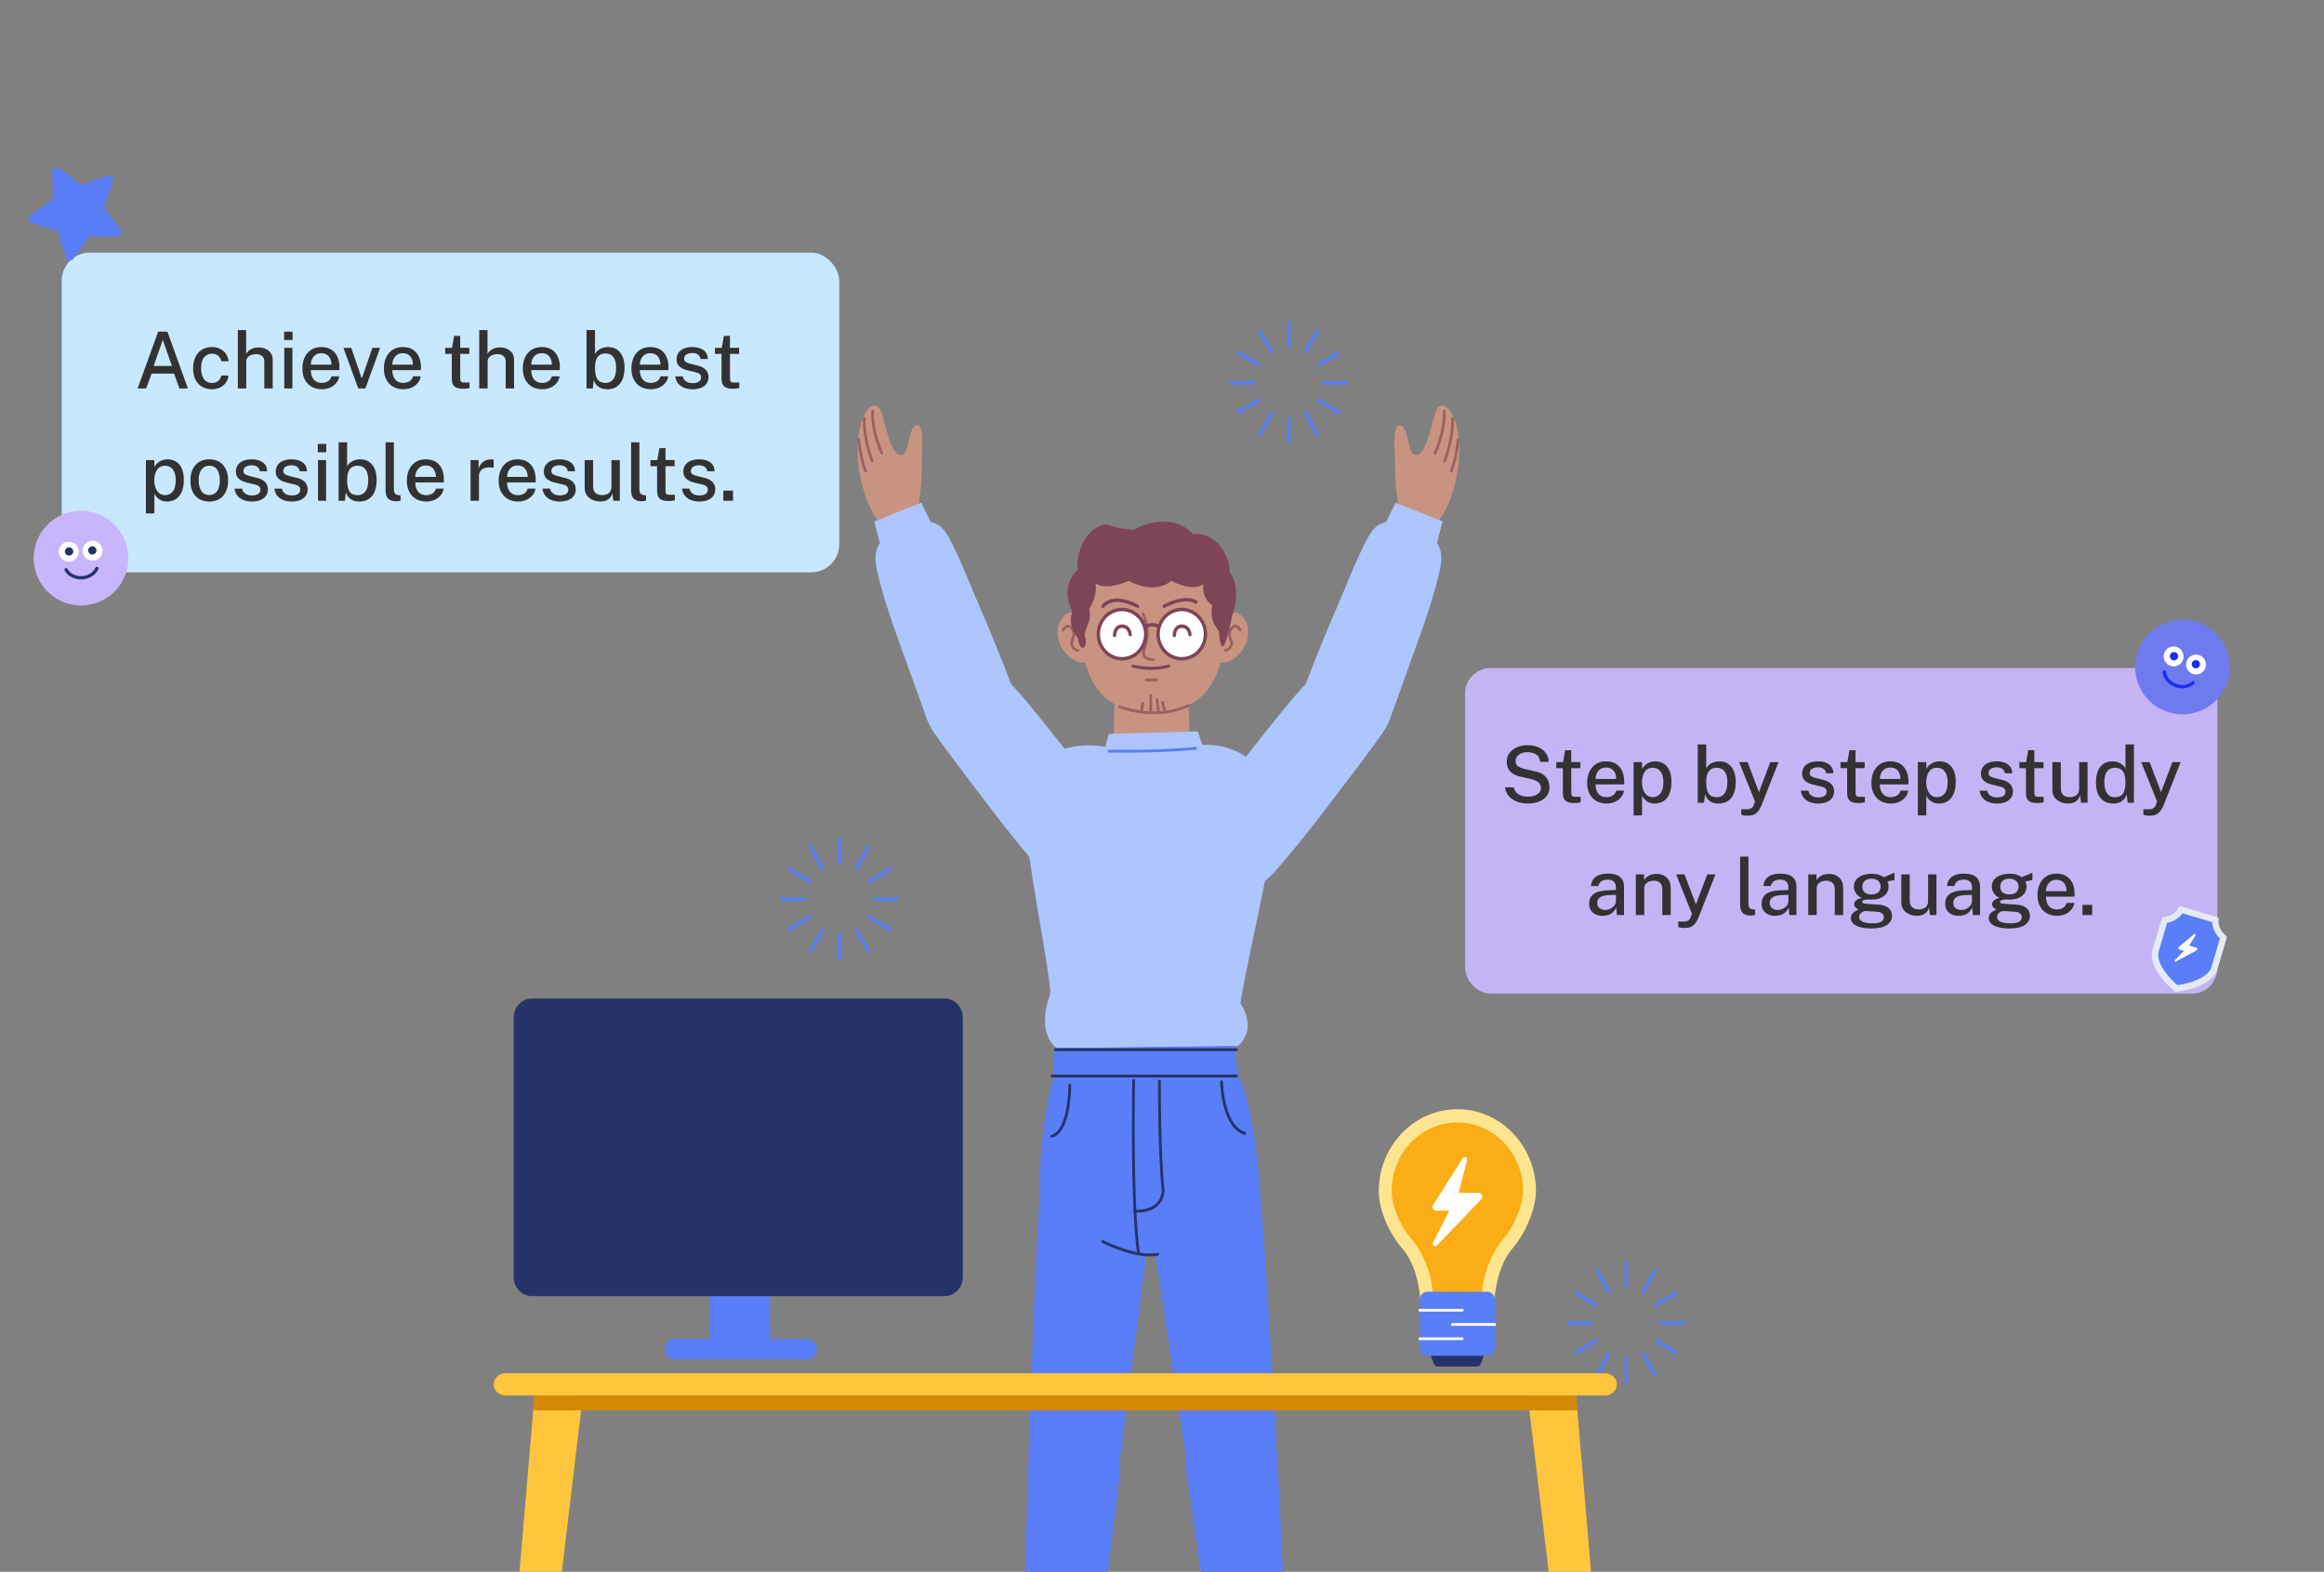 <svg width="414" height="280" viewBox="0 0 414 280" fill="none" xmlns="http://www.w3.org/2000/svg">
    <rect x="0" y="0" width="414" height="280" fill="#808080" stroke="none"/>
    <g clip-path="url(#clip0_0_109)">
        <path fill-rule="evenodd" clip-rule="evenodd"
              d="M227.414 257.564C226.463 240.034 225.309 221.922 224.074 207.536C224.074 207.536 221.484 197.233 212.44 199.664C203.576 202.046 204.363 213.847 204.363 213.847L211.349 259.982C211.349 259.982 212.567 267.482 220.578 266.127C227.884 264.891 227.414 257.564 227.414 257.564Z"
              fill="#597EF7"/>
        <path fill-rule="evenodd" clip-rule="evenodd"
              d="M227.522 259.108C228.999 289.467 230.365 321.22 230.365 321.22L219.829 321.228L211.214 261.177C211.214 261.177 211.035 252.036 219.116 251.268C226.409 250.575 227.522 259.108 227.522 259.108Z"
              fill="#597EF7"/>
        <path fill-rule="evenodd" clip-rule="evenodd"
              d="M183.214 259.383C183.772 241.834 184.521 223.699 185.433 209.288C185.433 209.288 187.793 198.924 196.888 201.135C205.804 203.302 205.28 215.12 205.28 215.12L199.329 261.41C199.329 261.41 198.279 268.938 190.239 267.777C182.907 266.719 183.214 259.383 183.214 259.383Z"
              fill="#597EF7"/>
        <path fill-rule="evenodd" clip-rule="evenodd"
              d="M183.14 260.929C182.343 291.315 181.687 323.093 181.687 323.093L192.219 322.845L199.49 262.602C199.49 262.602 199.465 253.459 191.368 252.886C184.061 252.37 183.14 260.929 183.14 260.929Z"
              fill="#597EF7"/>
        <path fill-rule="evenodd" clip-rule="evenodd"
              d="M211.939 130.257L211.48 120.236L198.71 120.244L198.398 130.328C198.258 134.23 201.238 137.485 204.99 137.527C205.061 137.528 205.133 137.529 205.204 137.53C209.041 137.575 212.122 134.246 211.939 130.257Z"
              fill="#C99382"/>
        <path fill-rule="evenodd" clip-rule="evenodd"
              d="M214.187 132.729L213.371 130.283L197.527 130.733L196.89 133.049C196.89 133.049 187.708 130.963 183.196 138.343C180.362 142.981 186.987 170.85 187.098 177.072C184.402 184.504 188.32 186.77 188.32 186.77L220.456 186.369C220.456 186.369 224.135 183.832 220.985 178.725C222.276 169.59 228.878 145.103 226.747 140.595C222.513 131.634 214.187 132.729 214.187 132.729Z"
              fill="#ADC6FF"/>
        <path d="M212.959 133.05C213.092 133.037 213.21 133.138 213.222 133.276C213.235 133.415 213.137 133.537 213.004 133.551C211.946 133.655 210.814 133.743 209.617 133.816C205.966 134.038 202.143 134.102 198.797 134.074L197.556 134.059C197.423 134.056 197.317 133.941 197.319 133.802C197.322 133.663 197.433 133.553 197.566 133.556L198.249 133.566C201.713 133.605 205.748 133.547 209.589 133.314C210.78 133.241 211.907 133.154 212.959 133.05Z"
              fill="#597EF7"/>
        <path fill-rule="evenodd" clip-rule="evenodd"
              d="M224.332 210.202C223.303 198.868 221.704 193.583 220.483 191.454C194.24 192.235 187.703 191.876 187.703 191.876C187.703 191.876 185.457 198.49 185.133 211.796C185.133 211.796 194.306 223.551 204.732 223.551C214.133 223.551 224.332 210.202 224.332 210.202Z"
              fill="#597EF7"/>
        <path fill-rule="evenodd" clip-rule="evenodd"
              d="M220.484 191.454L219.987 186.314L187.852 186.715L187.703 191.863C187.703 191.863 204.71 192.545 220.484 191.454Z"
              fill="#597EF7"/>
        <path d="M201.955 192.221C202.092 192.224 202.2 192.341 202.197 192.483L202.175 193.902C202.171 194.187 202.167 194.49 202.163 194.81C202.108 199.61 202.113 204.772 202.221 209.616L202.238 210.321C202.372 215.792 202.632 220.153 203.041 223.009C203.061 223.15 202.968 223.281 202.833 223.301C202.698 223.322 202.572 223.225 202.552 223.085L202.5 222.709C202.101 219.701 201.851 215.213 201.727 209.628C201.628 205.181 201.615 200.468 201.656 196.012L201.686 193.479L201.703 192.473C201.706 192.331 201.819 192.218 201.955 192.221Z"
              fill="#253368"/>
        <path d="M206.542 192.331C206.679 192.331 206.789 192.447 206.788 192.589L206.789 194.215C206.791 194.986 206.796 195.862 206.806 196.817C206.828 199.025 206.868 201.21 206.931 203.278L206.953 203.962C207.061 207.211 207.218 209.906 207.434 211.859L207.456 212.059L207.457 212.11C207.315 213.989 206.305 215.136 204.736 215.676C203.873 215.973 202.975 216.049 202.208 216.003L202.089 215.995C202.079 215.994 202.071 215.993 202.064 215.992C201.928 215.978 201.83 215.852 201.844 215.71C201.857 215.569 201.979 215.466 202.115 215.481L202.236 215.49C202.947 215.532 203.786 215.461 204.581 215.187C205.932 214.722 206.788 213.782 206.951 212.214L206.962 212.093L206.943 211.919C206.756 210.22 206.612 207.974 206.506 205.298L206.459 203.98C206.391 201.936 206.346 199.764 206.32 197.558L206.304 195.983C206.298 195.258 206.295 194.588 206.294 193.988L206.294 192.587C206.295 192.445 206.406 192.33 206.542 192.331Z"
              fill="#253368"/>
        <path d="M217.611 192.439C217.748 192.436 217.86 192.55 217.862 192.692L217.871 192.936C217.873 192.981 217.875 193.03 217.878 193.084C217.895 193.399 217.923 193.751 217.963 194.13C218.078 195.213 218.271 196.295 218.56 197.303C219.223 199.611 220.283 201.164 221.801 201.643C221.932 201.684 222.005 201.828 221.966 201.964C221.926 202.1 221.788 202.177 221.658 202.136C219.944 201.595 218.792 199.907 218.086 197.45C217.788 196.41 217.589 195.298 217.471 194.187C217.439 193.876 217.414 193.583 217.396 193.312L217.374 192.892C217.371 192.808 217.369 192.744 217.368 192.7C217.366 192.558 217.475 192.441 217.611 192.439Z"
              fill="#253368"/>
        <path d="M190.577 193.034C190.699 193.033 190.802 193.126 190.822 193.248L190.826 193.297L190.824 193.563C190.819 193.89 190.803 194.322 190.769 194.828C190.699 195.888 190.571 196.945 190.37 197.933C189.843 200.527 188.912 202.242 187.432 202.642C187.3 202.677 187.165 202.595 187.131 202.457C187.096 202.32 187.176 202.179 187.308 202.144C188.546 201.809 189.395 200.245 189.886 197.827C190.082 196.864 190.207 195.831 190.276 194.792L190.294 194.504C190.317 194.086 190.328 193.732 190.331 193.465L190.331 193.293C190.33 193.151 190.44 193.035 190.577 193.034Z"
              fill="#253368"/>
        <path d="M196.224 221.043C196.285 220.916 196.434 220.865 196.556 220.928L196.755 221.028L196.964 221.129C197.075 221.182 197.194 221.238 197.321 221.296C197.928 221.573 198.595 221.851 199.3 222.11C200.653 222.607 201.982 222.975 203.222 223.16C204.333 223.325 205.335 223.336 206.2 223.172C206.335 223.147 206.463 223.24 206.488 223.379C206.512 223.519 206.423 223.653 206.289 223.679C205.366 223.853 204.312 223.842 203.152 223.669C201.876 223.479 200.517 223.103 199.135 222.595C198.521 222.369 197.935 222.13 197.391 221.888L197.123 221.767C196.993 221.708 196.871 221.651 196.758 221.597L196.438 221.441C196.392 221.418 196.357 221.4 196.335 221.389C196.213 221.325 196.163 221.17 196.224 221.043Z"
              fill="#253368"/>
        <path fill-rule="evenodd" clip-rule="evenodd"
              d="M216.739 110.873C216.739 110.873 220 107.009 221.893 110.663C223.692 114.134 219.988 118.874 216.848 117.922C215.476 114.669 216.739 110.873 216.739 110.873Z"
              fill="#C99382"/>
        <path fill-rule="evenodd" clip-rule="evenodd"
              d="M194.009 110.873C194.009 110.873 190.748 107.009 188.854 110.663C187.056 114.134 190.76 118.874 193.9 117.922C195.272 114.669 194.009 110.873 194.009 110.873Z"
              fill="#C99382"/>
        <path fill-rule="evenodd" clip-rule="evenodd"
              d="M218.077 111.692C218.077 123.696 212.349 126.868 205.283 126.868C198.217 126.868 192.973 123.821 192.489 111.692C192.044 100.533 198.217 96.787 205.283 96.787C212.349 96.787 218.077 101.153 218.077 111.692Z"
              fill="#C99382"/>
        <path fill-rule="evenodd" clip-rule="evenodd"
              d="M206.305 113.014C206.333 115.438 208.243 117.379 210.572 117.35C212.901 117.321 214.767 115.332 214.738 112.908C214.71 110.484 212.799 108.543 210.471 108.572C208.143 108.601 206.277 110.59 206.305 113.014Z"
              fill="white"/>
        <path d="M210.468 108.262C207.975 108.294 205.978 110.423 206.008 113.017C206.038 115.612 208.083 117.691 210.575 117.66C213.069 117.628 215.066 115.499 215.035 112.905C215.006 110.31 212.96 108.232 210.468 108.262ZM210.475 108.881C212.639 108.854 214.415 110.659 214.441 112.912C214.467 115.165 212.733 117.014 210.568 117.041C208.404 117.068 206.628 115.263 206.602 113.01C206.576 110.797 208.25 108.973 210.361 108.884L210.475 108.881Z"
              fill="#7D4556"/>
        <path d="M209.491 113.226C209.473 113.377 209.35 113.495 209.2 113.497C209.049 113.499 208.924 113.384 208.902 113.233L208.899 113.191C208.897 112.938 208.943 112.595 209.082 112.248C209.329 111.635 209.801 111.246 210.512 111.237C211.217 111.229 211.715 111.576 212.014 112.143C212.184 112.466 212.258 112.784 212.278 113.009C212.292 113.179 212.172 113.33 212.008 113.345C211.845 113.36 211.7 113.234 211.686 113.064L211.679 113.01C211.673 112.975 211.665 112.93 211.652 112.877C211.618 112.727 211.565 112.577 211.493 112.44C211.294 112.063 210.989 111.85 210.519 111.856C210.065 111.862 209.792 112.086 209.631 112.487C209.571 112.635 209.532 112.797 209.51 112.961C209.502 113.021 209.498 113.074 209.495 113.116L209.491 113.226Z"
              fill="#7D4556"/>
        <path d="M196.901 107.202C198.204 106.343 200.142 106.343 202.785 107.718C202.931 107.795 202.991 107.981 202.918 108.133C202.844 108.286 202.666 108.348 202.519 108.272C200.053 106.989 198.335 106.989 197.219 107.725C197.062 107.828 196.934 107.938 196.831 108.046L196.773 108.11C196.758 108.129 196.745 108.144 196.737 108.156L196.727 108.17C196.634 108.311 196.449 108.347 196.314 108.25C196.179 108.154 196.144 107.961 196.237 107.82C196.345 107.655 196.562 107.426 196.901 107.202Z"
              fill="#7D4556"/>
        <path d="M211.043 106.525C211.86 106.479 212.589 106.616 213.2 106.969C213.344 107.052 213.396 107.241 213.316 107.39C213.236 107.539 213.055 107.593 212.912 107.51C212.408 107.219 211.788 107.103 211.075 107.142C210.337 107.183 209.539 107.386 208.734 107.7C208.478 107.8 208.236 107.905 208.011 108.012L207.846 108.092C207.686 108.171 207.572 108.232 207.514 108.266C207.37 108.348 207.189 108.294 207.11 108.144C207.031 107.995 207.083 107.807 207.227 107.724L207.345 107.659C207.41 107.624 207.493 107.582 207.591 107.533C207.875 107.392 208.189 107.252 208.526 107.121C209.383 106.787 210.237 106.569 211.043 106.525Z"
              fill="#7D4556"/>
        <path d="M203.51 109.156C203.629 109.093 203.775 109.142 203.835 109.266L203.889 109.382C203.911 109.432 203.937 109.492 203.966 109.562C204.061 109.792 204.157 110.05 204.246 110.33C204.539 111.246 204.697 112.173 204.647 113.047C204.617 113.58 204.524 114.067 204.352 114.691L204.1 115.584C203.927 116.219 203.925 116.344 203.986 116.578C204.082 116.94 204.504 117.172 205.491 117.284C205.624 117.299 205.72 117.423 205.705 117.562C205.691 117.7 205.571 117.8 205.439 117.785C204.276 117.653 203.682 117.326 203.52 116.71L203.491 116.593C203.42 116.274 203.454 116.078 203.73 115.107L203.835 114.739C204.032 114.053 204.134 113.558 204.165 113.018C204.21 112.216 204.063 111.349 203.788 110.488C203.72 110.276 203.648 110.078 203.576 109.895L203.522 109.761C203.468 109.632 203.427 109.541 203.404 109.494C203.344 109.371 203.391 109.219 203.51 109.156Z"
              fill="#9B6160"/>
        <path d="M208.114 118.402C208.249 118.365 208.388 118.45 208.423 118.592C208.458 118.733 208.377 118.877 208.241 118.914C206.388 119.414 204.466 119.414 202.69 119.115C202.483 119.08 202.292 119.043 202.12 119.005L201.884 118.951C201.818 118.935 201.769 118.922 201.738 118.913C201.603 118.875 201.523 118.729 201.56 118.588C201.597 118.448 201.736 118.365 201.872 118.403L202.105 118.461C202.299 118.506 202.522 118.551 202.772 118.593C204.483 118.881 206.338 118.881 208.114 118.402Z"
              fill="#7D4556"/>
        <path fill-rule="evenodd" clip-rule="evenodd"
              d="M195.658 113.014C195.686 115.438 197.597 117.379 199.926 117.35C202.255 117.321 204.12 115.332 204.092 112.908C204.064 110.484 202.153 108.543 199.825 108.572C197.496 108.601 195.631 110.59 195.658 113.014Z"
              fill="white"/>
        <path d="M199.821 108.262C197.328 108.294 195.332 110.423 195.361 113.017C195.391 115.612 197.436 117.69 199.929 117.66C202.422 117.628 204.419 115.499 204.389 112.905C204.359 110.31 202.314 108.232 199.821 108.262ZM199.828 108.881C201.993 108.854 203.769 110.659 203.795 112.912C203.821 115.165 202.087 117.014 199.922 117.041C197.758 117.068 195.981 115.263 195.956 113.01C195.93 110.796 197.603 108.973 199.715 108.884L199.828 108.881Z"
              fill="#7D4556"/>
        <path d="M198.845 113.226C198.827 113.377 198.704 113.495 198.554 113.497C198.403 113.499 198.278 113.384 198.256 113.233L198.253 113.191C198.251 112.938 198.296 112.595 198.436 112.248C198.683 111.635 199.154 111.246 199.865 111.237C200.571 111.229 201.069 111.576 201.367 112.143C201.538 112.466 201.612 112.784 201.631 113.009C201.646 113.179 201.525 113.33 201.361 113.345C201.198 113.36 201.054 113.234 201.039 113.064L201.032 113.01C201.027 112.975 201.018 112.93 201.006 112.877C200.971 112.727 200.919 112.577 200.846 112.44C200.647 112.063 200.343 111.85 199.872 111.856C199.418 111.862 199.146 112.086 198.984 112.487C198.925 112.635 198.886 112.797 198.864 112.961L198.852 113.07C198.85 113.103 198.848 113.131 198.848 113.154L198.847 113.185L198.845 113.226Z"
              fill="#7D4556"/>
        <path d="M204.338 111.133C204.947 110.93 205.594 110.903 206.209 111.173C206.264 111.197 206.318 111.224 206.372 111.253L206.452 111.298L206.159 111.836C206.1 111.801 206.039 111.77 205.978 111.743C205.513 111.539 205.005 111.56 204.52 111.722C204.403 111.76 204.314 111.798 204.259 111.826L204.23 111.841L203.954 111.293C204.032 111.25 204.164 111.191 204.338 111.133Z"
              fill="#7D4556"/>
        <path d="M211.572 125.499C211.696 125.446 211.837 125.508 211.888 125.637C211.938 125.765 211.879 125.912 211.755 125.965C207.525 127.763 203.194 127.494 199.376 126.127C199.25 126.082 199.183 125.938 199.226 125.807C199.269 125.676 199.407 125.606 199.533 125.651C203.25 126.982 207.467 127.244 211.572 125.499Z"
              fill="#9B6160"/>
        <path d="M206.1 120.872C206.233 120.872 206.342 120.984 206.342 121.123C206.342 121.248 206.254 121.352 206.139 121.372L206.1 121.375H204.194C204.061 121.375 203.952 121.262 203.952 121.123C203.952 120.998 204.04 120.895 204.155 120.875L204.194 120.872H206.1Z"
              fill="#9B6160"/>
        <path d="M205.011 123.611C205.131 123.611 205.231 123.702 205.25 123.822L205.253 123.862V126.602C205.253 126.741 205.145 126.853 205.011 126.853C204.891 126.853 204.791 126.762 204.773 126.643L204.769 126.602V123.862C204.769 123.723 204.878 123.611 205.011 123.611Z"
              fill="#9B6160"/>
        <path d="M206.067 124.369C206.186 124.352 206.297 124.428 206.331 124.544L206.339 124.584L206.611 126.662C206.629 126.8 206.537 126.926 206.405 126.945C206.286 126.962 206.175 126.886 206.141 126.77L206.132 126.73L205.86 124.652C205.842 124.514 205.935 124.388 206.067 124.369Z"
              fill="#9B6160"/>
        <path d="M203.556 125.028L203.596 125.031C203.714 125.05 203.8 125.155 203.801 125.277L203.798 125.317L203.617 126.545C203.596 126.683 203.473 126.777 203.341 126.756C203.222 126.737 203.137 126.631 203.136 126.51L203.139 126.469L203.32 125.241C203.338 125.117 203.44 125.029 203.556 125.028Z"
              fill="#9B6160"/>
        <path d="M207.035 124.847C207.151 124.815 207.27 124.876 207.318 124.987L207.331 125.025L207.694 126.442C207.728 126.577 207.652 126.714 207.523 126.75C207.407 126.782 207.288 126.721 207.24 126.611L207.227 126.572L206.864 125.155C206.83 125.021 206.906 124.883 207.035 124.847Z"
              fill="#9B6160"/>
        <path d="M189.444 111.726C189.978 111.068 190.684 111.068 191.349 112.144C191.622 112.792 191.598 113.224 191.361 113.827L191.226 114.155C191.084 114.525 191.093 114.76 191.329 115.128C191.399 115.237 191.479 115.325 191.568 115.394C191.729 115.52 191.89 115.571 191.998 115.581L192.035 115.583C192.169 115.583 192.277 115.696 192.277 115.834C192.277 115.973 192.169 116.086 192.035 116.086C191.835 116.086 191.556 116.014 191.278 115.797C191.146 115.693 191.027 115.564 190.927 115.407C190.615 114.921 190.583 114.53 190.745 114.057L190.801 113.909C190.811 113.885 190.828 113.844 190.874 113.734C191.102 113.189 191.132 112.883 190.925 112.382C190.463 111.639 190.148 111.639 189.814 112.051C189.721 112.165 189.655 112.281 189.622 112.352C189.566 112.478 189.422 112.532 189.301 112.473C189.18 112.414 189.128 112.264 189.185 112.138C189.234 112.031 189.32 111.879 189.444 111.726Z"
              fill="#9B6160"/>
        <path d="M218.972 112.108C219.619 111.068 220.325 111.068 220.859 111.726C220.983 111.879 221.069 112.031 221.118 112.138C221.175 112.264 221.123 112.414 221.002 112.473C220.881 112.532 220.737 112.478 220.68 112.352C220.648 112.281 220.582 112.165 220.489 112.051C220.156 111.639 219.84 111.639 219.396 112.346C219.185 112.849 219.199 113.15 219.389 113.635L219.525 113.968C219.723 114.482 219.707 114.89 219.376 115.407C219.276 115.564 219.157 115.694 219.024 115.798C218.747 116.014 218.469 116.086 218.268 116.086C218.135 116.086 218.026 115.973 218.026 115.834C218.026 115.709 218.114 115.606 218.229 115.586L218.268 115.583C218.373 115.583 218.553 115.536 218.734 115.395C218.824 115.325 218.904 115.237 218.974 115.128C219.194 114.784 219.217 114.557 219.103 114.227L219.034 114.049C219.023 114.024 219.008 113.988 218.986 113.935C218.71 113.274 218.665 112.83 218.972 112.108Z"
              fill="#9B6160"/>
        <path fill-rule="evenodd" clip-rule="evenodd"
              d="M192.005 113.662C192.005 113.662 190.07 111.521 191.037 108.877C189.343 105.728 190.433 102.706 192.005 101.572C191.521 98.802 193.336 93.891 197.087 93.387C199.295 94.3 201.926 94.394 201.926 94.394C201.926 94.394 208.217 90.617 212.572 95.15C217.049 94.646 219.348 99.935 218.984 101.824C221.404 104.973 219.468 109.758 219.468 109.758C219.468 109.758 219.198 111.609 218.379 114.166C217.533 116.811 217.17 113.41 217.17 112.655C217.17 111.899 215.355 111.27 215.96 107.869C213.903 106.358 214.357 104.029 214.357 104.029C214.357 104.029 212.875 105.603 208.641 103.462C205.616 106.106 201.018 103.462 201.018 103.462C201.018 103.462 197.298 105.319 195.12 103.934C195.12 103.934 195.725 105.823 194.032 108.467C194.637 110.986 192.852 112.151 193.336 113.662C193.82 115.173 192.489 116.684 192.005 113.662Z"
              fill="#7D4556"/>
        <path fill-rule="evenodd" clip-rule="evenodd"
              d="M185.258 154.872C185.258 154.872 190.889 162.209 197.26 156.726C203.756 151.135 197.779 143.941 197.779 143.941C197.779 143.941 193.925 138.761 189.068 132.647C185.273 127.869 182.379 124.188 179.671 121.372C176.748 118.333 172.179 117.771 169.195 120.338C164.661 124.242 165.063 128.716 167.535 132.133C169.939 135.456 173.317 139.836 176.044 143.437C181.291 150.362 185.258 154.872 185.258 154.872Z"
              fill="#ADC6FF"/>
        <path fill-rule="evenodd" clip-rule="evenodd"
              d="M153.356 85.439C153.356 85.439 155.01 93.422 158.599 94.303C161.848 95.102 163.387 90.923 163.387 90.923C163.387 90.923 164.235 87.514 164.187 83.586C164.156 81.013 164.798 76.111 163.528 75.773C161.873 75.333 162.002 80.457 160.864 80.98C158.56 82.039 157.541 74.001 156.703 72.79C155.067 70.422 151.301 75.878 153.356 85.439Z"
              fill="#C99382"/>
        <path d="M155.443 72.953C155.577 72.957 155.681 73.074 155.677 73.213C155.623 74.911 155.935 76.705 156.49 78.469C156.67 79.04 156.862 79.566 157.054 80.034L157.151 80.265L157.299 80.596C157.302 80.603 157.305 80.609 157.307 80.614C157.368 80.738 157.32 80.889 157.2 80.952C157.081 81.014 156.936 80.964 156.876 80.84L156.801 80.679L156.71 80.47C156.678 80.396 156.644 80.316 156.61 80.232C156.412 79.75 156.215 79.211 156.031 78.626C155.46 76.81 155.137 74.961 155.194 73.196C155.198 73.057 155.31 72.948 155.443 72.953Z"
              fill="#9B6160"/>
        <path d="M153.976 74.276C154.109 74.287 154.209 74.408 154.199 74.546L154.193 74.651C154.171 75.242 154.205 76.072 154.342 77.101C154.549 78.649 154.951 80.315 155.595 82.057C155.643 82.187 155.581 82.332 155.456 82.382C155.331 82.432 155.192 82.368 155.144 82.238C154.486 80.459 154.075 78.756 153.864 77.17C153.732 76.181 153.692 75.366 153.706 74.758L153.714 74.555C153.715 74.535 153.716 74.519 153.717 74.507C153.727 74.369 153.843 74.265 153.976 74.276Z"
              fill="#9B6160"/>
        <path d="M152.933 78.038C153.065 78.022 153.185 78.121 153.2 78.259C153.326 79.404 153.497 80.441 153.701 81.371C153.861 82.095 154.031 82.712 154.201 83.225L154.27 83.426C154.292 83.489 154.314 83.547 154.334 83.602L154.415 83.808C154.418 83.814 154.421 83.82 154.423 83.824C154.479 83.951 154.426 84.1 154.305 84.158C154.184 84.217 154.04 84.162 153.984 84.036L153.934 83.915L153.916 83.869C153.864 83.735 153.806 83.575 153.744 83.389C153.569 82.86 153.394 82.225 153.23 81.484C153.021 80.535 152.847 79.48 152.72 78.317C152.705 78.178 152.8 78.054 152.933 78.038Z"
              fill="#9B6160"/>
        <path fill-rule="evenodd" clip-rule="evenodd"
              d="M180.139 121.917C180.139 121.917 183.18 131.021 175.954 133.915C168.501 136.899 165.195 128.306 165.195 128.306C165.195 128.306 163.013 122.199 160.291 114.685C158.629 110.097 156.892 104.993 156.141 101.1C155.328 96.884 157.3 95.643 160.914 94.196C165.204 92.478 167.146 92.223 169.148 95.959C171.057 99.521 173.01 104.627 174.696 108.513C177.908 115.92 180.139 121.917 180.139 121.917Z"
              fill="#ADC6FF"/>
        <path fill-rule="evenodd" clip-rule="evenodd"
              d="M155.747 92.892L164.102 89.546L166.876 95.182L157.317 99.01L155.747 92.892Z" fill="#ADC6FF"/>
        <path fill-rule="evenodd" clip-rule="evenodd"
              d="M227.461 154.872C227.461 154.872 221.83 162.209 215.46 156.726C208.963 151.135 214.94 143.941 214.94 143.941C214.94 143.941 218.794 138.761 223.65 132.647C227.446 127.869 230.341 124.188 233.048 121.372C235.971 118.333 240.54 117.771 243.524 120.338C248.059 124.242 247.656 128.716 245.184 132.133C242.78 135.456 239.403 139.836 236.675 143.437C231.428 150.362 227.461 154.872 227.461 154.872Z"
              fill="#ADC6FF"/>
        <path fill-rule="evenodd" clip-rule="evenodd"
              d="M259.363 85.439C259.363 85.439 257.709 93.422 254.121 94.303C250.871 95.102 249.331 90.923 249.331 90.923C249.331 90.923 248.484 87.514 248.531 83.586C248.563 81.013 247.921 76.111 249.191 75.773C250.846 75.333 250.717 80.457 251.855 80.98C254.159 82.039 255.178 74.001 256.016 72.79C257.653 70.422 261.418 75.878 259.363 85.439Z"
              fill="#C99382"/>
        <path d="M257.276 72.953C257.409 72.948 257.521 73.057 257.526 73.196C257.582 74.961 257.259 76.81 256.688 78.626C256.504 79.211 256.307 79.75 256.11 80.232L256.009 80.47L255.918 80.679C255.883 80.757 255.857 80.811 255.843 80.84C255.783 80.964 255.638 81.014 255.519 80.952C255.4 80.889 255.352 80.738 255.412 80.614L255.461 80.507L255.48 80.466C255.536 80.342 255.598 80.197 255.665 80.034C255.857 79.566 256.05 79.04 256.229 78.469C256.784 76.705 257.096 74.911 257.042 73.213C257.038 73.074 257.143 72.957 257.276 72.953Z"
              fill="#9B6160"/>
        <path d="M258.743 74.276C258.876 74.265 258.992 74.369 259.002 74.507L259.009 74.631C259.033 75.25 258.997 76.11 258.856 77.17C258.644 78.756 258.233 80.459 257.576 82.238C257.528 82.368 257.388 82.432 257.263 82.382C257.139 82.332 257.076 82.187 257.124 82.057C257.768 80.315 258.17 78.649 258.377 77.101C258.505 76.14 258.543 75.353 258.53 74.773L258.526 74.651C258.524 74.598 258.522 74.563 258.52 74.546C258.51 74.408 258.61 74.287 258.743 74.276Z"
              fill="#9B6160"/>
        <path d="M259.787 78.038C259.919 78.054 260.015 78.178 259.999 78.317C259.872 79.48 259.698 80.535 259.489 81.484C259.344 82.143 259.189 82.717 259.033 83.209L258.975 83.389C258.925 83.538 258.879 83.67 258.835 83.785L258.769 83.954C258.755 83.991 258.743 84.018 258.735 84.036C258.679 84.162 258.535 84.217 258.414 84.158C258.293 84.1 258.24 83.951 258.297 83.824L258.339 83.722L258.355 83.68C258.404 83.555 258.459 83.403 258.518 83.225C258.688 82.712 258.858 82.095 259.018 81.371C259.223 80.441 259.393 79.404 259.519 78.259C259.533 78.135 259.631 78.042 259.747 78.037L259.787 78.038Z"
              fill="#9B6160"/>
        <path fill-rule="evenodd" clip-rule="evenodd"
              d="M232.58 121.917C232.58 121.917 229.539 131.021 236.765 133.915C244.218 136.899 247.524 128.306 247.524 128.306C247.524 128.306 249.706 122.199 252.428 114.685C254.09 110.097 255.827 104.993 256.578 101.1C257.391 96.884 255.419 95.643 251.806 94.196C247.515 92.478 245.573 92.223 243.571 95.959C241.662 99.521 239.71 104.627 238.024 108.513C234.811 115.92 232.58 121.917 232.58 121.917Z"
              fill="#ADC6FF"/>
        <path fill-rule="evenodd" clip-rule="evenodd"
              d="M256.973 92.892L248.617 89.546L245.843 95.182L255.402 99.01L256.973 92.892Z" fill="#ADC6FF"/>
        <path d="M220.257 186.726C220.394 186.726 220.504 186.841 220.504 186.984C220.504 187.111 220.415 187.218 220.297 187.237L220.257 187.241H188.03C187.894 187.241 187.783 187.126 187.783 186.984C187.783 186.856 187.873 186.75 187.99 186.73L188.03 186.726H220.257Z"
              fill="#253368"/>
        <path d="M220.257 191.423C220.394 191.423 220.504 191.538 220.504 191.68C220.504 191.808 220.415 191.914 220.297 191.934L220.257 191.937H187.386C187.249 191.937 187.139 191.822 187.139 191.68C187.139 191.552 187.228 191.446 187.346 191.426L187.386 191.423H220.257Z"
              fill="#253368"/>
        <path d="M149.292 153.741C149.292 153.916 149.422 154.058 149.583 154.058C149.744 154.058 149.874 153.916 149.874 153.741V149.516C149.874 149.341 149.744 149.199 149.583 149.199C149.422 149.199 149.292 149.341 149.292 149.516V153.741Z"
              fill="#597EF7"/>
        <path d="M146.225 154.77C146.283 154.872 146.387 154.929 146.494 154.929C146.546 154.929 146.599 154.915 146.648 154.886C146.796 154.798 146.847 154.603 146.761 154.451L144.698 150.766C144.612 150.614 144.423 150.561 144.275 150.649C144.127 150.738 144.076 150.933 144.162 151.085L146.225 154.77Z"
              fill="#597EF7"/>
        <path d="M144.2 157.308C144.148 157.308 144.095 157.295 144.046 157.265L140.492 155.126C140.345 155.037 140.294 154.841 140.379 154.688C140.464 154.534 140.652 154.482 140.8 154.57L144.354 156.71C144.501 156.798 144.552 156.994 144.467 157.148C144.41 157.251 144.306 157.308 144.2 157.308Z"
              fill="#597EF7"/>
        <path d="M139.286 160.492H143.362C143.531 160.492 143.667 160.357 143.667 160.19C143.667 160.024 143.531 159.889 143.362 159.889H139.286C139.117 159.889 138.98 160.024 138.98 160.19C138.98 160.357 139.117 160.492 139.286 160.492Z"
              fill="#597EF7"/>
        <path d="M140.646 165.786C140.54 165.786 140.436 165.729 140.379 165.626C140.294 165.472 140.345 165.276 140.492 165.187L144.046 163.048C144.193 162.959 144.382 163.012 144.467 163.166C144.552 163.319 144.501 163.515 144.354 163.604L140.8 165.743C140.751 165.772 140.698 165.786 140.646 165.786Z"
              fill="#597EF7"/>
        <path d="M144.275 169.664C144.324 169.693 144.377 169.707 144.429 169.707C144.536 169.707 144.64 169.65 144.698 169.547L146.762 165.863C146.847 165.71 146.796 165.515 146.648 165.427C146.5 165.339 146.311 165.391 146.225 165.544L144.162 169.228C144.076 169.381 144.127 169.576 144.275 169.664Z"
              fill="#597EF7"/>
        <path d="M149.583 171.114C149.422 171.114 149.292 170.972 149.292 170.797V166.572C149.292 166.397 149.422 166.255 149.583 166.255C149.744 166.255 149.874 166.397 149.874 166.572V170.797C149.874 170.972 149.744 171.114 149.583 171.114Z"
              fill="#597EF7"/>
        <path d="M154.404 169.547C154.461 169.65 154.565 169.707 154.672 169.707C154.725 169.707 154.778 169.693 154.827 169.664C154.975 169.576 155.025 169.381 154.94 169.228L152.876 165.544C152.791 165.391 152.601 165.339 152.453 165.427C152.305 165.515 152.254 165.71 152.34 165.863L154.404 169.547Z"
              fill="#597EF7"/>
        <path d="M158.455 165.786C158.403 165.786 158.35 165.772 158.302 165.743L154.747 163.604C154.6 163.515 154.55 163.319 154.635 163.166C154.72 163.012 154.908 162.959 155.055 163.048L158.61 165.187C158.757 165.276 158.807 165.472 158.722 165.626C158.665 165.729 158.562 165.786 158.455 165.786Z"
              fill="#597EF7"/>
        <path d="M155.74 160.492H159.816C159.984 160.492 160.121 160.357 160.121 160.19C160.121 160.024 159.984 159.889 159.816 159.889H155.74C155.571 159.889 155.434 160.024 155.434 160.19C155.434 160.357 155.571 160.492 155.74 160.492Z"
              fill="#597EF7"/>
        <path d="M154.902 157.308C154.795 157.308 154.692 157.251 154.635 157.148C154.55 156.994 154.6 156.798 154.747 156.71L158.302 154.57C158.449 154.482 158.637 154.534 158.722 154.688C158.807 154.841 158.757 155.037 158.61 155.126L155.055 157.265C155.007 157.295 154.954 157.308 154.902 157.308Z"
              fill="#597EF7"/>
        <path d="M152.453 154.886C152.502 154.915 152.555 154.929 152.608 154.929C152.715 154.929 152.819 154.872 152.876 154.77L154.94 151.085C155.025 150.933 154.975 150.738 154.827 150.649C154.678 150.561 154.489 150.614 154.404 150.766L152.34 154.451C152.254 154.603 152.305 154.798 152.453 154.886Z"
              fill="#597EF7"/>
        <path d="M229.292 61.741C229.292 61.916 229.422 62.058 229.583 62.058C229.744 62.058 229.874 61.916 229.874 61.741V57.516C229.874 57.341 229.744 57.199 229.583 57.199C229.422 57.199 229.292 57.341 229.292 57.516V61.741Z"
              fill="#597EF7"/>
        <path d="M226.225 62.77C226.283 62.872 226.387 62.929 226.494 62.929C226.546 62.929 226.599 62.916 226.648 62.886C226.796 62.798 226.847 62.603 226.761 62.451L224.698 58.766C224.612 58.614 224.423 58.561 224.275 58.649C224.127 58.737 224.076 58.933 224.162 59.085L226.225 62.77Z"
              fill="#597EF7"/>
        <path d="M224.2 65.308C224.148 65.308 224.095 65.295 224.046 65.265L220.492 63.126C220.345 63.037 220.294 62.841 220.379 62.688C220.464 62.534 220.652 62.482 220.8 62.57L224.354 64.71C224.501 64.798 224.552 64.994 224.467 65.148C224.41 65.251 224.306 65.308 224.2 65.308Z"
              fill="#597EF7"/>
        <path d="M219.286 68.492H223.362C223.531 68.492 223.667 68.357 223.667 68.19C223.667 68.024 223.531 67.889 223.362 67.889H219.286C219.117 67.889 218.98 68.024 218.98 68.19C218.98 68.357 219.117 68.492 219.286 68.492Z"
              fill="#597EF7"/>
        <path d="M220.646 73.786C220.54 73.786 220.436 73.729 220.379 73.626C220.294 73.472 220.345 73.276 220.492 73.187L224.046 71.048C224.193 70.96 224.382 71.012 224.467 71.165C224.552 71.319 224.501 71.515 224.354 71.604L220.8 73.743C220.751 73.772 220.698 73.786 220.646 73.786Z"
              fill="#597EF7"/>
        <path d="M224.275 77.664C224.324 77.693 224.377 77.707 224.429 77.707C224.536 77.707 224.64 77.65 224.698 77.547L226.762 73.863C226.847 73.71 226.796 73.515 226.648 73.427C226.5 73.339 226.311 73.391 226.225 73.544L224.162 77.228C224.076 77.381 224.127 77.576 224.275 77.664Z"
              fill="#597EF7"/>
        <path d="M229.583 79.114C229.422 79.114 229.292 78.972 229.292 78.797V74.572C229.292 74.397 229.422 74.255 229.583 74.255C229.744 74.255 229.874 74.397 229.874 74.572V78.797C229.874 78.972 229.744 79.114 229.583 79.114Z"
              fill="#597EF7"/>
        <path d="M234.404 77.547C234.461 77.65 234.565 77.707 234.672 77.707C234.725 77.707 234.778 77.693 234.827 77.664C234.975 77.576 235.025 77.381 234.94 77.228L232.876 73.544C232.791 73.391 232.601 73.339 232.453 73.427C232.305 73.515 232.254 73.71 232.34 73.863L234.404 77.547Z"
              fill="#597EF7"/>
        <path d="M238.455 73.786C238.403 73.786 238.35 73.772 238.302 73.743L234.747 71.604C234.6 71.515 234.55 71.319 234.635 71.165C234.72 71.012 234.908 70.959 235.055 71.048L238.61 73.187C238.757 73.276 238.807 73.472 238.722 73.626C238.665 73.729 238.562 73.786 238.455 73.786Z"
              fill="#597EF7"/>
        <path d="M235.74 68.492H239.816C239.984 68.492 240.121 68.357 240.121 68.19C240.121 68.024 239.984 67.889 239.816 67.889H235.74C235.571 67.889 235.434 68.024 235.434 68.19C235.434 68.357 235.571 68.492 235.74 68.492Z"
              fill="#597EF7"/>
        <path d="M234.902 65.308C234.795 65.308 234.692 65.251 234.635 65.148C234.55 64.994 234.6 64.798 234.747 64.71L238.302 62.57C238.449 62.482 238.637 62.534 238.722 62.688C238.807 62.841 238.757 63.037 238.61 63.126L235.055 65.265C235.007 65.295 234.954 65.308 234.902 65.308Z"
              fill="#597EF7"/>
        <path d="M232.453 62.886C232.502 62.916 232.555 62.929 232.608 62.929C232.715 62.929 232.819 62.872 232.876 62.77L234.94 59.085C235.025 58.933 234.975 58.738 234.827 58.649C234.678 58.561 234.489 58.614 234.404 58.766L232.34 62.451C232.254 62.603 232.305 62.798 232.453 62.886Z"
              fill="#597EF7"/>
        <path d="M289.412 229.217C289.412 229.392 289.543 229.534 289.703 229.534C289.864 229.534 289.994 229.392 289.994 229.217V224.992C289.994 224.817 289.864 224.675 289.703 224.675C289.543 224.675 289.412 224.817 289.412 224.992V229.217Z"
              fill="#597EF7"/>
        <path d="M286.345 230.246C286.403 230.348 286.507 230.405 286.614 230.405C286.666 230.405 286.72 230.392 286.768 230.363C286.916 230.274 286.967 230.079 286.882 229.927L284.818 226.242C284.732 226.09 284.543 226.037 284.395 226.125C284.247 226.214 284.196 226.409 284.282 226.561L286.345 230.246Z"
              fill="#597EF7"/>
        <path d="M284.32 232.785C284.268 232.785 284.215 232.771 284.166 232.741L280.612 230.602C280.465 230.514 280.414 230.317 280.499 230.164C280.584 230.01 280.773 229.958 280.92 230.046L284.474 232.186C284.621 232.274 284.672 232.471 284.587 232.624C284.53 232.727 284.426 232.785 284.32 232.785Z"
              fill="#597EF7"/>
        <path d="M279.406 235.968H283.482C283.651 235.968 283.788 235.833 283.788 235.666C283.788 235.5 283.651 235.365 283.482 235.365H279.406C279.237 235.365 279.1 235.5 279.1 235.666C279.1 235.833 279.237 235.968 279.406 235.968Z"
              fill="#597EF7"/>
        <path d="M280.766 241.262C280.66 241.262 280.556 241.205 280.499 241.102C280.414 240.948 280.465 240.752 280.612 240.663L284.166 238.524C284.314 238.436 284.502 238.488 284.587 238.642C284.672 238.795 284.621 238.991 284.474 239.08L280.92 241.219C280.871 241.248 280.818 241.262 280.766 241.262Z"
              fill="#597EF7"/>
        <path d="M284.395 245.14C284.444 245.169 284.497 245.183 284.549 245.183C284.656 245.183 284.761 245.126 284.818 245.023L286.882 241.339C286.967 241.186 286.916 240.991 286.768 240.903C286.62 240.815 286.431 240.867 286.346 241.02L284.282 244.704C284.196 244.857 284.247 245.052 284.395 245.14Z"
              fill="#597EF7"/>
        <path d="M289.703 246.59C289.543 246.59 289.412 246.448 289.412 246.273V242.048C289.412 241.873 289.543 241.731 289.703 241.731C289.864 241.731 289.994 241.873 289.994 242.048V246.273C289.994 246.448 289.864 246.59 289.703 246.59Z"
              fill="#597EF7"/>
        <path d="M294.524 245.023C294.581 245.126 294.685 245.183 294.792 245.183C294.845 245.183 294.898 245.169 294.947 245.14C295.095 245.052 295.146 244.857 295.06 244.704L292.996 241.02C292.911 240.867 292.722 240.815 292.573 240.903C292.425 240.991 292.375 241.186 292.46 241.339L294.524 245.023Z"
              fill="#597EF7"/>
        <path d="M298.576 241.262C298.523 241.262 298.47 241.248 298.422 241.219L294.868 239.08C294.72 238.991 294.67 238.795 294.755 238.642C294.84 238.488 295.028 238.436 295.175 238.524L298.73 240.663C298.877 240.752 298.927 240.948 298.842 241.102C298.785 241.205 298.682 241.262 298.576 241.262Z"
              fill="#597EF7"/>
        <path d="M295.86 235.968H299.936C300.105 235.968 300.241 235.833 300.241 235.666C300.241 235.5 300.105 235.365 299.936 235.365H295.86C295.691 235.365 295.554 235.5 295.554 235.666C295.554 235.833 295.691 235.968 295.86 235.968Z"
              fill="#597EF7"/>
        <path d="M295.022 232.785C294.915 232.785 294.812 232.727 294.755 232.624C294.67 232.471 294.72 232.274 294.868 232.186L298.422 230.046C298.569 229.958 298.757 230.01 298.842 230.164C298.927 230.317 298.877 230.513 298.73 230.602L295.175 232.741C295.127 232.771 295.074 232.785 295.022 232.785Z"
              fill="#597EF7"/>
        <path d="M292.573 230.363C292.622 230.392 292.675 230.405 292.728 230.405C292.835 230.405 292.939 230.348 292.996 230.246L295.06 226.561C295.146 226.409 295.095 226.214 294.947 226.125C294.799 226.037 294.609 226.09 294.524 226.242L292.46 229.927C292.375 230.079 292.425 230.274 292.573 230.363Z"
              fill="#597EF7"/>
        <path fill-rule="evenodd" clip-rule="evenodd"
              d="M88.567 357.108C87.183 357.108 86.093 356.024 86.201 354.755L95.207 248.593H103.837L91.124 355.163C90.992 356.27 89.975 357.108 88.765 357.108"
              fill="#FFC53D"/>
        <path fill-rule="evenodd" clip-rule="evenodd"
              d="M287.404 357.108C288.788 357.108 289.878 356.024 289.77 354.755L280.764 248.593H272.133L284.847 355.163C284.979 356.27 285.995 357.108 287.206 357.108"
              fill="#FFC53D"/>
        <path fill-rule="evenodd" clip-rule="evenodd"
              d="M285.868 248.593H90.103C89.392 248.593 88.727 248.271 88.325 247.733C87.34 246.416 88.365 244.623 90.103 244.623H285.868C287.605 244.623 288.63 246.416 287.646 247.733C287.244 248.271 286.579 248.593 285.868 248.593Z"
              fill="#FFC53D"/>
        <path fill-rule="evenodd" clip-rule="evenodd"
              d="M281.051 251.24H94.919L95.207 248.593H280.764L281.051 251.24Z" fill="#D48806"/>
        <path fill-rule="evenodd" clip-rule="evenodd" d="M126.346 239.118H137.203V230.305H126.346V239.118Z"
              fill="#597EF7"/>
        <path fill-rule="evenodd" clip-rule="evenodd"
              d="M143.782 242.135H120.128C119.164 242.135 118.383 241.328 118.383 240.333C118.383 239.337 119.164 238.53 120.128 238.53H143.782C144.746 238.53 145.527 239.337 145.527 240.333C145.527 241.328 144.746 242.135 143.782 242.135Z"
              fill="#597EF7"/>
        <path fill-rule="evenodd" clip-rule="evenodd"
              d="M168.254 230.878H94.776C92.972 230.878 91.51 229.367 91.51 227.504V181.245C91.51 179.382 92.972 177.871 94.776 177.871H168.254C170.057 177.871 171.52 179.382 171.52 181.245V227.504C171.52 229.367 170.057 230.878 168.254 230.878Z"
              fill="#253368"/>
        <path d="M273.623 212.168C273.623 204.154 267.354 197.59 259.621 197.59C251.887 197.59 245.618 204.154 245.618 212.168C245.618 215.34 247.243 219.437 249.852 222.458C252.439 225.451 253.175 230.49 253.175 234.508V236.083H266.066V234.521C266.066 230.503 266.803 225.473 269.376 222.471C271.994 219.419 273.623 214.958 273.623 212.168Z"
              fill="#FFE58F"/>
        <path d="M271.318 212.129C271.318 205.435 266.083 199.951 259.621 199.951C253.159 199.951 247.924 205.435 247.924 212.129C247.924 214.781 249.281 218.202 251.461 220.725C253.622 223.226 255.226 227.435 255.226 230.791V232.106H264.016V230.803C264.016 227.446 265.62 223.244 267.771 220.736C269.958 218.187 271.318 214.46 271.318 212.13V212.129Z"
              fill="#FAAD14"/>
        <path d="M263.174 243.434H256.067C255.818 243.434 255.592 243.267 255.457 242.992L254.49 240.399H264.752L263.786 242.992C263.65 243.267 263.424 243.434 263.176 243.434H263.174Z"
              fill="#253368"/>
        <path d="M264.901 230.09H254.341C253.556 230.09 252.92 230.749 252.92 231.562V240.043C252.92 240.856 253.556 241.515 254.341 241.515H264.901C265.685 241.515 266.321 240.856 266.321 240.043V231.562C266.321 230.749 265.685 230.09 264.901 230.09Z"
              fill="#597EF7"/>
        <path d="M260.487 233.151C260.618 233.151 260.724 233.261 260.724 233.397C260.724 233.529 260.623 233.636 260.497 233.642L260.487 233.642H252.937C252.807 233.642 252.701 233.532 252.701 233.397C252.701 233.265 252.801 233.157 252.927 233.152L252.937 233.151H260.487Z"
              fill="white"/>
        <path d="M260.487 238.231C260.618 238.231 260.724 238.341 260.724 238.476C260.724 238.608 260.623 238.716 260.497 238.721L260.487 238.721H252.937C252.807 238.721 252.701 238.612 252.701 238.476C252.701 238.344 252.801 238.237 252.927 238.231L252.937 238.231H260.487Z"
              fill="white"/>
        <path d="M266.278 235.691C266.409 235.691 266.515 235.801 266.515 235.936C266.515 236.068 266.414 236.176 266.288 236.181L266.278 236.181H258.728C258.597 236.181 258.491 236.072 258.491 235.936C258.491 235.804 258.592 235.697 258.718 235.691L258.728 235.691H266.278Z"
              fill="white"/>
        <path d="M260.576 206.309L255.297 214.644C255.013 215.095 255.319 215.651 255.831 215.651H258.195L255.288 221.343C255.071 221.804 255.63 222.231 255.973 221.867L263.879 213.633C264.282 213.205 263.996 212.473 263.425 212.473H259.85L261.346 206.673C261.462 206.178 260.842 205.887 260.576 206.309Z"
              fill="white"/>
        <rect x="261" y="119" width="134" height="58" rx="4.536" fill="#C5B4F5"/>
        <path d="M272.14 143.14C271.66 143.14 271.191 143.079 270.733 142.958C270.276 142.837 269.861 142.657 269.487 142.419C269.114 142.176 268.804 141.875 268.556 141.516C268.314 141.157 268.162 140.737 268.101 140.256H269.662C269.742 140.62 269.898 140.926 270.131 141.173C270.369 141.42 270.661 141.607 271.006 141.733C271.352 141.859 271.727 141.922 272.133 141.922C272.581 141.922 272.983 141.861 273.337 141.74C273.697 141.614 273.981 141.437 274.191 141.208C274.401 140.975 274.506 140.695 274.506 140.368C274.506 140.074 274.434 139.824 274.289 139.619C274.149 139.414 273.949 139.243 273.687 139.108C273.431 138.968 273.12 138.858 272.756 138.779L270.838 138.345C270.087 138.186 269.494 137.892 269.06 137.463C268.631 137.029 268.414 136.455 268.409 135.741C268.405 135.144 268.561 134.621 268.878 134.173C269.2 133.725 269.639 133.377 270.194 133.13C270.75 132.878 271.382 132.752 272.091 132.752C272.917 132.752 273.61 132.89 274.17 133.165C274.735 133.44 275.162 133.804 275.451 134.257C275.741 134.705 275.888 135.193 275.892 135.72H274.359C274.322 135.291 274.196 134.95 273.981 134.698C273.767 134.446 273.496 134.266 273.169 134.159C272.847 134.047 272.493 133.991 272.105 133.991C271.825 133.991 271.557 134.026 271.3 134.096C271.044 134.166 270.817 134.269 270.621 134.404C270.425 134.539 270.269 134.707 270.152 134.908C270.04 135.104 269.984 135.33 269.984 135.587C269.984 135.932 270.101 136.212 270.334 136.427C270.568 136.642 270.997 136.826 271.622 136.98L273.498 137.407C274.035 137.519 274.469 137.685 274.8 137.904C275.132 138.119 275.386 138.364 275.563 138.639C275.741 138.914 275.862 139.201 275.927 139.5C275.993 139.794 276.025 140.076 276.025 140.347C276.025 140.87 275.869 141.343 275.556 141.768C275.244 142.188 274.798 142.522 274.219 142.769C273.641 143.016 272.948 143.14 272.14 143.14ZM281.529 136.84H279.905L279.912 141.159C279.912 141.397 279.936 141.572 279.982 141.684C280.034 141.791 280.118 141.861 280.234 141.894C280.356 141.922 280.519 141.936 280.724 141.936H281.571V142.909C281.478 142.946 281.338 142.979 281.151 143.007C280.969 143.035 280.734 143.049 280.444 143.049C279.908 143.049 279.49 142.977 279.191 142.832C278.897 142.687 278.692 142.48 278.575 142.209C278.463 141.934 278.407 141.602 278.407 141.215V136.84H277.231V135.762H278.449L278.82 133.634H279.905V135.755H281.529V136.84ZM284.239 139.731C284.239 140.165 284.309 140.555 284.449 140.9C284.593 141.241 284.81 141.511 285.1 141.712C285.389 141.908 285.748 142.006 286.178 142.006C286.607 142.006 286.978 141.908 287.291 141.712C287.608 141.516 287.816 141.224 287.914 140.837H289.3C289.216 141.332 289.017 141.752 288.705 142.097C288.397 142.442 288.023 142.704 287.585 142.881C287.146 143.054 286.686 143.14 286.206 143.14C285.52 143.14 284.915 142.993 284.393 142.699C283.87 142.4 283.462 141.976 283.168 141.425C282.878 140.874 282.734 140.219 282.734 139.458C282.734 138.707 282.867 138.044 283.133 137.47C283.399 136.891 283.784 136.439 284.288 136.112C284.792 135.785 285.398 135.622 286.108 135.622C286.808 135.622 287.396 135.771 287.872 136.07C288.352 136.369 288.716 136.789 288.964 137.33C289.211 137.867 289.335 138.501 289.335 139.234V139.731H284.239ZM284.239 138.758H287.907C287.907 138.38 287.841 138.037 287.711 137.729C287.58 137.416 287.379 137.171 287.109 136.994C286.843 136.812 286.507 136.721 286.101 136.721C285.685 136.721 285.34 136.821 285.065 137.022C284.789 137.223 284.582 137.479 284.442 137.792C284.306 138.105 284.239 138.427 284.239 138.758ZM291.007 145.254V135.762H292.505L292.519 136.966C292.608 136.807 292.722 136.651 292.862 136.497C293.002 136.338 293.168 136.194 293.359 136.063C293.555 135.928 293.777 135.82 294.024 135.741C294.276 135.662 294.554 135.622 294.857 135.622C295.426 135.622 295.928 135.755 296.362 136.021C296.801 136.282 297.141 136.686 297.384 137.232C297.631 137.773 297.755 138.462 297.755 139.297C297.755 140.137 297.631 140.842 297.384 141.411C297.141 141.98 296.794 142.412 296.341 142.706C295.888 142.995 295.352 143.14 294.731 143.14C294.432 143.14 294.164 143.098 293.926 143.014C293.688 142.93 293.478 142.82 293.296 142.685C293.114 142.545 292.958 142.396 292.827 142.237C292.701 142.074 292.596 141.913 292.512 141.754V145.254H291.007ZM294.416 141.999C294.971 141.999 295.426 141.784 295.781 141.355C296.14 140.921 296.32 140.244 296.32 139.325C296.32 138.536 296.154 137.913 295.823 137.456C295.496 136.994 295.027 136.763 294.416 136.763C293.786 136.763 293.31 137.003 292.988 137.484C292.666 137.96 292.505 138.574 292.505 139.325C292.505 139.815 292.575 140.263 292.715 140.669C292.86 141.07 293.074 141.392 293.359 141.635C293.644 141.878 293.996 141.999 294.416 141.999ZM306.14 143.14C305.734 143.14 305.388 143.086 305.104 142.979C304.819 142.872 304.583 142.734 304.397 142.566C304.215 142.398 304.07 142.221 303.963 142.034C303.86 141.847 303.781 141.675 303.725 141.516L303.564 143H302.437V132.598H303.949V136.861C304.014 136.735 304.11 136.6 304.236 136.455C304.366 136.31 304.527 136.175 304.719 136.049C304.915 135.923 305.141 135.82 305.398 135.741C305.654 135.662 305.944 135.622 306.266 135.622C307.166 135.622 307.88 135.939 308.408 136.574C308.94 137.209 309.206 138.133 309.206 139.346C309.206 140.111 309.091 140.779 308.863 141.348C308.634 141.913 308.291 142.354 307.834 142.671C307.381 142.984 306.816 143.14 306.14 143.14ZM305.846 142.013C306.396 142.013 306.844 141.798 307.19 141.369C307.54 140.94 307.715 140.249 307.715 139.297C307.715 138.476 307.551 137.848 307.225 137.414C306.903 136.98 306.436 136.763 305.825 136.763C305.386 136.763 305.029 136.861 304.754 137.057C304.478 137.248 304.275 137.533 304.145 137.911C304.019 138.289 303.953 138.751 303.949 139.297C303.949 140.263 304.098 140.958 304.397 141.383C304.695 141.803 305.178 142.013 305.846 142.013ZM311.37 145.31C310.927 145.31 310.619 145.277 310.446 145.212C310.278 145.147 310.194 145.114 310.194 145.114V144.148L310.929 144.162C311.209 144.176 311.438 144.16 311.615 144.113C311.797 144.066 311.94 144.001 312.042 143.917C312.15 143.838 312.231 143.751 312.287 143.658C312.343 143.565 312.385 143.478 312.413 143.399L312.637 142.79L309.816 135.762H311.314L313.344 141.11L315.36 135.762H316.83L313.813 143.406C313.608 143.91 313.382 144.3 313.134 144.575C312.892 144.85 312.623 145.042 312.329 145.149C312.035 145.256 311.716 145.31 311.37 145.31ZM323.875 143.14C323.371 143.14 322.897 143.061 322.454 142.902C322.015 142.743 321.647 142.494 321.348 142.153C321.054 141.812 320.87 141.376 320.795 140.844H322.132C322.193 141.119 322.307 141.348 322.475 141.53C322.648 141.707 322.853 141.84 323.091 141.929C323.334 142.013 323.593 142.055 323.868 142.055C324.325 142.055 324.694 141.973 324.974 141.81C325.259 141.642 325.401 141.385 325.401 141.04C325.401 140.793 325.324 140.594 325.17 140.445C325.021 140.296 324.783 140.186 324.456 140.116L323.014 139.773C322.417 139.633 321.938 139.411 321.579 139.108C321.22 138.8 321.038 138.371 321.033 137.82C321.033 137.395 321.138 137.017 321.348 136.686C321.563 136.355 321.88 136.096 322.3 135.909C322.72 135.718 323.243 135.622 323.868 135.622C324.685 135.622 325.34 135.804 325.835 136.168C326.33 136.532 326.586 137.059 326.605 137.75H325.31C325.263 137.419 325.112 137.16 324.855 136.973C324.603 136.782 324.269 136.686 323.854 136.686C323.425 136.686 323.072 136.772 322.797 136.945C322.522 137.113 322.384 137.372 322.384 137.722C322.384 137.96 322.484 138.149 322.685 138.289C322.886 138.424 323.187 138.536 323.588 138.625L324.96 138.968C325.315 139.061 325.606 139.185 325.835 139.339C326.064 139.488 326.243 139.654 326.374 139.836C326.505 140.018 326.596 140.207 326.647 140.403C326.703 140.599 326.731 140.783 326.731 140.956C326.731 141.413 326.614 141.805 326.381 142.132C326.152 142.454 325.823 142.704 325.394 142.881C324.969 143.054 324.463 143.14 323.875 143.14ZM332.17 136.84H330.546L330.553 141.159C330.553 141.397 330.576 141.572 330.623 141.684C330.674 141.791 330.758 141.861 330.875 141.894C330.996 141.922 331.16 141.936 331.365 141.936H332.212V142.909C332.119 142.946 331.979 142.979 331.792 143.007C331.61 143.035 331.374 143.049 331.085 143.049C330.548 143.049 330.131 142.977 329.832 142.832C329.538 142.687 329.333 142.48 329.216 142.209C329.104 141.934 329.048 141.602 329.048 141.215V136.84H327.872V135.762H329.09L329.461 133.634H330.546V135.755H332.17V136.84ZM334.879 139.731C334.879 140.165 334.949 140.555 335.089 140.9C335.234 141.241 335.451 141.511 335.74 141.712C336.03 141.908 336.389 142.006 336.818 142.006C337.248 142.006 337.619 141.908 337.931 141.712C338.249 141.516 338.456 141.224 338.554 140.837H339.94C339.856 141.332 339.658 141.752 339.345 142.097C339.037 142.442 338.664 142.704 338.225 142.881C337.787 143.054 337.327 143.14 336.846 143.14C336.16 143.14 335.556 142.993 335.033 142.699C334.511 142.4 334.102 141.976 333.808 141.425C333.519 140.874 333.374 140.219 333.374 139.458C333.374 138.707 333.507 138.044 333.773 137.47C334.039 136.891 334.424 136.439 334.928 136.112C335.432 135.785 336.039 135.622 336.748 135.622C337.448 135.622 338.036 135.771 338.512 136.07C338.993 136.369 339.357 136.789 339.604 137.33C339.852 137.867 339.975 138.501 339.975 139.234V139.731H334.879ZM334.879 138.758H338.547C338.547 138.38 338.482 138.037 338.351 137.729C338.221 137.416 338.02 137.171 337.749 136.994C337.483 136.812 337.147 136.721 336.741 136.721C336.326 136.721 335.981 136.821 335.705 137.022C335.43 137.223 335.222 137.479 335.082 137.792C334.947 138.105 334.879 138.427 334.879 138.758ZM341.648 145.254V135.762H343.146L343.16 136.966C343.248 136.807 343.363 136.651 343.503 136.497C343.643 136.338 343.808 136.194 344 136.063C344.196 135.928 344.417 135.82 344.665 135.741C344.917 135.662 345.194 135.622 345.498 135.622C346.067 135.622 346.569 135.755 347.003 136.021C347.441 136.282 347.782 136.686 348.025 137.232C348.272 137.773 348.396 138.462 348.396 139.297C348.396 140.137 348.272 140.842 348.025 141.411C347.782 141.98 347.434 142.412 346.982 142.706C346.529 142.995 345.992 143.14 345.372 143.14C345.073 143.14 344.805 143.098 344.567 143.014C344.329 142.93 344.119 142.82 343.937 142.685C343.755 142.545 343.598 142.396 343.468 142.237C343.342 142.074 343.237 141.913 343.153 141.754V145.254H341.648ZM345.057 141.999C345.612 141.999 346.067 141.784 346.422 141.355C346.781 140.921 346.961 140.244 346.961 139.325C346.961 138.536 346.795 137.913 346.464 137.456C346.137 136.994 345.668 136.763 345.057 136.763C344.427 136.763 343.951 137.003 343.629 137.484C343.307 137.96 343.146 138.574 343.146 139.325C343.146 139.815 343.216 140.263 343.356 140.669C343.5 141.07 343.715 141.392 344 141.635C344.284 141.878 344.637 141.999 345.057 141.999ZM355.73 143.14C355.226 143.14 354.753 143.061 354.309 142.902C353.871 142.743 353.502 142.494 353.203 142.153C352.909 141.812 352.725 141.376 352.65 140.844H353.987C354.048 141.119 354.162 141.348 354.33 141.53C354.503 141.707 354.708 141.84 354.946 141.929C355.189 142.013 355.448 142.055 355.723 142.055C356.181 142.055 356.549 141.973 356.829 141.81C357.114 141.642 357.256 141.385 357.256 141.04C357.256 140.793 357.179 140.594 357.025 140.445C356.876 140.296 356.638 140.186 356.311 140.116L354.869 139.773C354.272 139.633 353.794 139.411 353.434 139.108C353.075 138.8 352.893 138.371 352.888 137.82C352.888 137.395 352.993 137.017 353.203 136.686C353.418 136.355 353.735 136.096 354.155 135.909C354.575 135.718 355.098 135.622 355.723 135.622C356.54 135.622 357.196 135.804 357.69 136.168C358.185 136.532 358.442 137.059 358.46 137.75H357.165C357.119 137.419 356.967 137.16 356.71 136.973C356.458 136.782 356.125 136.686 355.709 136.686C355.28 136.686 354.928 136.772 354.652 136.945C354.377 137.113 354.239 137.372 354.239 137.722C354.239 137.96 354.34 138.149 354.54 138.289C354.741 138.424 355.042 138.536 355.443 138.625L356.815 138.968C357.17 139.061 357.462 139.185 357.69 139.339C357.919 139.488 358.099 139.654 358.229 139.836C358.36 140.018 358.451 140.207 358.502 140.403C358.558 140.599 358.586 140.783 358.586 140.956C358.586 141.413 358.47 141.805 358.236 142.132C358.008 142.454 357.679 142.704 357.249 142.881C356.825 143.054 356.318 143.14 355.73 143.14ZM364.025 136.84H362.401L362.408 141.159C362.408 141.397 362.432 141.572 362.478 141.684C362.53 141.791 362.614 141.861 362.73 141.894C362.852 141.922 363.015 141.936 363.22 141.936H364.067V142.909C363.974 142.946 363.834 142.979 363.647 143.007C363.465 143.035 363.23 143.049 362.94 143.049C362.404 143.049 361.986 142.977 361.687 142.832C361.393 142.687 361.188 142.48 361.071 142.209C360.959 141.934 360.903 141.602 360.903 141.215V136.84H359.727V135.762H360.945L361.316 133.634H362.401V135.755H364.025V136.84ZM368.384 143.14C368.02 143.135 367.672 143.082 367.341 142.979C367.01 142.876 366.713 142.722 366.452 142.517C366.195 142.312 365.99 142.057 365.836 141.754C365.687 141.451 365.612 141.098 365.612 140.697V135.762H367.117V140.536C367.117 140.97 367.252 141.322 367.523 141.593C367.794 141.864 368.202 141.999 368.748 141.999C369.243 141.999 369.639 141.871 369.938 141.614C370.237 141.353 370.386 140.972 370.386 140.473V135.762H371.877V143H370.715L370.547 141.6C370.463 141.978 370.311 142.281 370.092 142.51C369.877 142.734 369.621 142.897 369.322 143C369.028 143.098 368.715 143.145 368.384 143.14ZM376.443 143.14C375.491 143.14 374.742 142.816 374.196 142.167C373.65 141.514 373.377 140.573 373.377 139.346C373.377 138.595 373.487 137.941 373.706 137.386C373.925 136.826 374.252 136.392 374.686 136.084C375.125 135.776 375.666 135.622 376.31 135.622C376.637 135.622 376.926 135.662 377.178 135.741C377.435 135.82 377.659 135.923 377.85 136.049C378.046 136.175 378.207 136.31 378.333 136.455C378.464 136.6 378.564 136.735 378.634 136.861V132.598H380.139V143H379.019L378.851 141.516C378.8 141.675 378.72 141.847 378.613 142.034C378.506 142.221 378.359 142.398 378.172 142.566C377.99 142.734 377.757 142.872 377.472 142.979C377.187 143.086 376.844 143.14 376.443 143.14ZM376.73 142.013C377.402 142.013 377.887 141.803 378.186 141.383C378.485 140.958 378.634 140.263 378.634 139.297C378.629 138.751 378.562 138.289 378.431 137.911C378.3 137.533 378.097 137.248 377.822 137.057C377.551 136.861 377.194 136.763 376.751 136.763C376.196 136.763 375.743 136.964 375.393 137.365C375.043 137.762 374.868 138.406 374.868 139.297C374.868 140.174 375.027 140.846 375.344 141.313C375.666 141.78 376.128 142.013 376.73 142.013ZM382.997 145.31C382.554 145.31 382.246 145.277 382.073 145.212C381.905 145.147 381.821 145.114 381.821 145.114V144.148L382.556 144.162C382.836 144.176 383.065 144.16 383.242 144.113C383.424 144.066 383.567 144.001 383.669 143.917C383.777 143.838 383.858 143.751 383.914 143.658C383.97 143.565 384.012 143.478 384.04 143.399L384.264 142.79L381.443 135.762H382.941L384.971 141.11L386.987 135.762H388.457L385.44 143.406C385.235 143.91 385.009 144.3 384.761 144.575C384.519 144.85 384.25 145.042 383.956 145.149C383.662 145.256 383.343 145.31 382.997 145.31ZM285.497 163.14C285.03 163.14 284.615 163.056 284.251 162.888C283.892 162.72 283.609 162.477 283.404 162.16C283.199 161.843 283.096 161.46 283.096 161.012C283.096 160.209 283.381 159.61 283.95 159.213C284.519 158.816 285.427 158.606 286.673 158.583L287.863 158.548V158.023C287.863 157.608 287.739 157.281 287.492 157.043C287.245 156.805 286.864 156.688 286.351 156.693C285.964 156.693 285.618 156.782 285.315 156.959C285.016 157.136 284.82 157.428 284.727 157.834H283.425C283.453 157.353 283.591 156.95 283.838 156.623C284.09 156.292 284.435 156.042 284.874 155.874C285.313 155.706 285.828 155.622 286.421 155.622C287.079 155.622 287.62 155.713 288.045 155.895C288.47 156.072 288.785 156.334 288.99 156.679C289.2 157.024 289.305 157.444 289.305 157.939V163H288.038L287.919 161.67C287.648 162.225 287.305 162.61 286.89 162.825C286.479 163.035 286.015 163.14 285.497 163.14ZM285.966 162.097C286.195 162.097 286.421 162.057 286.645 161.978C286.869 161.894 287.072 161.782 287.254 161.642C287.436 161.497 287.581 161.336 287.688 161.159C287.8 160.982 287.858 160.8 287.863 160.613V159.416L286.883 159.437C286.384 159.442 285.959 159.493 285.609 159.591C285.264 159.689 284.998 159.841 284.811 160.046C284.629 160.251 284.538 160.524 284.538 160.865C284.538 161.252 284.673 161.556 284.944 161.775C285.215 161.99 285.555 162.097 285.966 162.097ZM291.41 163V155.762H292.873V156.805C292.99 156.609 293.146 156.425 293.342 156.252C293.543 156.079 293.788 155.939 294.077 155.832C294.371 155.725 294.71 155.671 295.092 155.671C295.545 155.671 295.963 155.762 296.345 155.944C296.733 156.121 297.043 156.401 297.276 156.784C297.51 157.162 297.626 157.652 297.626 158.254V163H296.128V158.415C296.128 157.897 295.988 157.512 295.708 157.26C295.433 157.008 295.076 156.882 294.637 156.882C294.343 156.882 294.063 156.931 293.797 157.029C293.531 157.127 293.317 157.276 293.153 157.477C292.99 157.673 292.908 157.92 292.908 158.219V163H291.41ZM300.139 165.31C299.695 165.31 299.387 165.277 299.215 165.212C299.047 165.147 298.963 165.114 298.963 165.114V164.148L299.698 164.162C299.978 164.176 300.206 164.16 300.384 164.113C300.566 164.066 300.708 164.001 300.811 163.917C300.918 163.838 301 163.751 301.056 163.658C301.112 163.565 301.154 163.478 301.182 163.399L301.406 162.79L298.585 155.762H300.083L302.113 161.11L304.129 155.762H305.599L302.582 163.406C302.376 163.91 302.15 164.3 301.903 164.575C301.66 164.85 301.392 165.042 301.098 165.149C300.804 165.256 300.484 165.31 300.139 165.31ZM311.951 163.098C311.521 163.098 311.176 163.042 310.915 162.93C310.658 162.818 310.462 162.669 310.327 162.482C310.191 162.291 310.1 162.076 310.054 161.838C310.012 161.595 309.991 161.346 309.991 161.089V152.598H311.468V160.935C311.468 161.271 311.533 161.528 311.664 161.705C311.799 161.882 312.004 161.983 312.28 162.006L312.658 162.02V162.972C312.541 163.009 312.42 163.04 312.294 163.063C312.172 163.086 312.058 163.098 311.951 163.098ZM316.218 163.14C315.751 163.14 315.336 163.056 314.972 162.888C314.612 162.72 314.33 162.477 314.125 162.16C313.919 161.843 313.817 161.46 313.817 161.012C313.817 160.209 314.101 159.61 314.671 159.213C315.24 158.816 316.148 158.606 317.394 158.583L318.584 158.548V158.023C318.584 157.608 318.46 157.281 318.213 157.043C317.965 156.805 317.585 156.688 317.072 156.693C316.684 156.693 316.339 156.782 316.036 156.959C315.737 157.136 315.541 157.428 315.448 157.834H314.146C314.174 157.353 314.311 156.95 314.559 156.623C314.811 156.292 315.156 156.042 315.595 155.874C316.033 155.706 316.549 155.622 317.142 155.622C317.8 155.622 318.341 155.713 318.766 155.895C319.19 156.072 319.505 156.334 319.711 156.679C319.921 157.024 320.026 157.444 320.026 157.939V163H318.759L318.64 161.67C318.369 162.225 318.026 162.61 317.611 162.825C317.2 163.035 316.736 163.14 316.218 163.14ZM316.687 162.097C316.915 162.097 317.142 162.057 317.366 161.978C317.59 161.894 317.793 161.782 317.975 161.642C318.157 161.497 318.301 161.336 318.409 161.159C318.521 160.982 318.579 160.8 318.584 160.613V159.416L317.604 159.437C317.104 159.442 316.68 159.493 316.33 159.591C315.984 159.689 315.718 159.841 315.532 160.046C315.35 160.251 315.259 160.524 315.259 160.865C315.259 161.252 315.394 161.556 315.665 161.775C315.935 161.99 316.276 162.097 316.687 162.097ZM322.131 163V155.762H323.594V156.805C323.711 156.609 323.867 156.425 324.063 156.252C324.264 156.079 324.509 155.939 324.798 155.832C325.092 155.725 325.43 155.671 325.813 155.671C326.266 155.671 326.683 155.762 327.066 155.944C327.453 156.121 327.764 156.401 327.997 156.784C328.23 157.162 328.347 157.652 328.347 158.254V163H326.849V158.415C326.849 157.897 326.709 157.512 326.429 157.26C326.154 157.008 325.797 156.882 325.358 156.882C325.064 156.882 324.784 156.931 324.518 157.029C324.252 157.127 324.037 157.276 323.874 157.477C323.711 157.673 323.629 157.92 323.629 158.219V163H322.131ZM333.402 165.394C332.226 165.394 331.316 165.228 330.672 164.897C330.028 164.57 329.706 164.113 329.706 163.525C329.706 163.268 329.767 163.051 329.888 162.874C330.014 162.692 330.161 162.543 330.329 162.426C330.502 162.309 330.66 162.218 330.805 162.153C330.95 162.083 331.043 162.034 331.085 162.006C331.006 161.959 330.903 161.901 330.777 161.831C330.656 161.756 330.546 161.658 330.448 161.537C330.35 161.411 330.301 161.248 330.301 161.047C330.301 160.814 330.411 160.599 330.63 160.403C330.854 160.202 331.188 160.055 331.631 159.962C331.192 159.747 330.852 159.458 330.609 159.094C330.371 158.73 330.252 158.343 330.252 157.932C330.252 157.461 330.385 157.055 330.651 156.714C330.917 156.369 331.29 156.105 331.771 155.923C332.256 155.741 332.826 155.65 333.479 155.65C333.955 155.65 334.354 155.704 334.676 155.811C334.998 155.918 335.294 156.068 335.565 156.259C335.654 156.226 335.78 156.177 335.943 156.112C336.106 156.042 336.286 155.967 336.482 155.888C336.683 155.809 336.872 155.732 337.049 155.657C337.231 155.582 337.378 155.522 337.49 155.475L337.483 156.777L336.223 157.008C336.288 157.148 336.34 157.302 336.377 157.47C336.419 157.638 336.44 157.792 336.44 157.932C336.44 158.352 336.326 158.739 336.097 159.094C335.868 159.444 335.525 159.724 335.068 159.934C334.611 160.144 334.039 160.249 333.353 160.249C333.288 160.249 333.204 160.249 333.101 160.249C332.998 160.244 332.912 160.237 332.842 160.228C332.408 160.242 332.109 160.293 331.946 160.382C331.783 160.466 331.701 160.559 331.701 160.662C331.701 160.793 331.806 160.881 332.016 160.928C332.226 160.975 332.571 161.014 333.052 161.047C333.225 161.061 333.444 161.075 333.71 161.089C333.981 161.103 334.279 161.122 334.606 161.145C335.399 161.192 336.004 161.39 336.419 161.74C336.839 162.09 337.049 162.554 337.049 163.133C337.049 163.796 336.748 164.337 336.146 164.757C335.544 165.182 334.629 165.394 333.402 165.394ZM333.661 164.477C334.3 164.477 334.781 164.384 335.103 164.197C335.43 164.015 335.593 163.742 335.593 163.378C335.593 163.107 335.488 162.886 335.278 162.713C335.068 162.54 334.755 162.44 334.34 162.412L332.408 162.286C332.217 162.277 332.025 162.319 331.834 162.412C331.647 162.505 331.491 162.636 331.365 162.804C331.244 162.967 331.183 163.149 331.183 163.35C331.183 163.714 331.384 163.992 331.785 164.183C332.191 164.379 332.816 164.477 333.661 164.477ZM333.395 159.332C333.88 159.332 334.27 159.215 334.564 158.982C334.863 158.744 335.012 158.403 335.012 157.96C335.012 157.503 334.863 157.15 334.564 156.903C334.27 156.651 333.88 156.525 333.395 156.525C332.905 156.525 332.508 156.651 332.205 156.903C331.906 157.155 331.757 157.507 331.757 157.96C331.757 158.389 331.899 158.725 332.184 158.968C332.473 159.211 332.877 159.332 333.395 159.332ZM341.471 163.14C341.107 163.135 340.759 163.082 340.428 162.979C340.097 162.876 339.8 162.722 339.539 162.517C339.282 162.312 339.077 162.057 338.923 161.754C338.774 161.451 338.699 161.098 338.699 160.697V155.762H340.204V160.536C340.204 160.97 340.339 161.322 340.61 161.593C340.881 161.864 341.289 161.999 341.835 161.999C342.33 161.999 342.726 161.871 343.025 161.614C343.324 161.353 343.473 160.972 343.473 160.473V155.762H344.964V163H343.802L343.634 161.6C343.55 161.978 343.398 162.281 343.179 162.51C342.964 162.734 342.708 162.897 342.409 163C342.115 163.098 341.802 163.145 341.471 163.14ZM348.921 163.14C348.454 163.14 348.039 163.056 347.675 162.888C347.316 162.72 347.033 162.477 346.828 162.16C346.623 161.843 346.52 161.46 346.52 161.012C346.52 160.209 346.805 159.61 347.374 159.213C347.943 158.816 348.851 158.606 350.097 158.583L351.287 158.548V158.023C351.287 157.608 351.163 157.281 350.916 157.043C350.669 156.805 350.288 156.688 349.775 156.693C349.388 156.693 349.042 156.782 348.739 156.959C348.44 157.136 348.244 157.428 348.151 157.834H346.849C346.877 157.353 347.015 156.95 347.262 156.623C347.514 156.292 347.859 156.042 348.298 155.874C348.737 155.706 349.252 155.622 349.845 155.622C350.503 155.622 351.044 155.713 351.469 155.895C351.894 156.072 352.209 156.334 352.414 156.679C352.624 157.024 352.729 157.444 352.729 157.939V163H351.462L351.343 161.67C351.072 162.225 350.729 162.61 350.314 162.825C349.903 163.035 349.439 163.14 348.921 163.14ZM349.39 162.097C349.619 162.097 349.845 162.057 350.069 161.978C350.293 161.894 350.496 161.782 350.678 161.642C350.86 161.497 351.005 161.336 351.112 161.159C351.224 160.982 351.282 160.8 351.287 160.613V159.416L350.307 159.437C349.808 159.442 349.383 159.493 349.033 159.591C348.688 159.689 348.422 159.841 348.235 160.046C348.053 160.251 347.962 160.524 347.962 160.865C347.962 161.252 348.097 161.556 348.368 161.775C348.639 161.99 348.979 162.097 349.39 162.097ZM357.97 165.394C356.794 165.394 355.884 165.228 355.24 164.897C354.596 164.57 354.274 164.113 354.274 163.525C354.274 163.268 354.335 163.051 354.456 162.874C354.582 162.692 354.729 162.543 354.897 162.426C355.07 162.309 355.229 162.218 355.373 162.153C355.518 162.083 355.611 162.034 355.653 162.006C355.574 161.959 355.471 161.901 355.345 161.831C355.224 161.756 355.114 161.658 355.016 161.537C354.918 161.411 354.869 161.248 354.869 161.047C354.869 160.814 354.979 160.599 355.198 160.403C355.422 160.202 355.756 160.055 356.199 159.962C355.761 159.747 355.42 159.458 355.177 159.094C354.939 158.73 354.82 158.343 354.82 157.932C354.82 157.461 354.953 157.055 355.219 156.714C355.485 156.369 355.859 156.105 356.339 155.923C356.825 155.741 357.394 155.65 358.047 155.65C358.523 155.65 358.922 155.704 359.244 155.811C359.566 155.918 359.863 156.068 360.133 156.259C360.222 156.226 360.348 156.177 360.511 156.112C360.675 156.042 360.854 155.967 361.05 155.888C361.251 155.809 361.44 155.732 361.617 155.657C361.799 155.582 361.946 155.522 362.058 155.475L362.051 156.777L360.791 157.008C360.857 157.148 360.908 157.302 360.945 157.47C360.987 157.638 361.008 157.792 361.008 157.932C361.008 158.352 360.894 158.739 360.665 159.094C360.437 159.444 360.094 159.724 359.636 159.934C359.179 160.144 358.607 160.249 357.921 160.249C357.856 160.249 357.772 160.249 357.669 160.249C357.567 160.244 357.48 160.237 357.41 160.228C356.976 160.242 356.678 160.293 356.514 160.382C356.351 160.466 356.269 160.559 356.269 160.662C356.269 160.793 356.374 160.881 356.584 160.928C356.794 160.975 357.14 161.014 357.62 161.047C357.793 161.061 358.012 161.075 358.278 161.089C358.549 161.103 358.848 161.122 359.174 161.145C359.968 161.192 360.572 161.39 360.987 161.74C361.407 162.09 361.617 162.554 361.617 163.133C361.617 163.796 361.316 164.337 360.714 164.757C360.112 165.182 359.198 165.394 357.97 165.394ZM358.229 164.477C358.869 164.477 359.349 164.384 359.671 164.197C359.998 164.015 360.161 163.742 360.161 163.378C360.161 163.107 360.056 162.886 359.846 162.713C359.636 162.54 359.324 162.44 358.908 162.412L356.976 162.286C356.785 162.277 356.594 162.319 356.402 162.412C356.216 162.505 356.059 162.636 355.933 162.804C355.812 162.967 355.751 163.149 355.751 163.35C355.751 163.714 355.952 163.992 356.353 164.183C356.759 164.379 357.385 164.477 358.229 164.477ZM357.963 159.332C358.449 159.332 358.838 159.215 359.132 158.982C359.431 158.744 359.58 158.403 359.58 157.96C359.58 157.503 359.431 157.15 359.132 156.903C358.838 156.651 358.449 156.525 357.963 156.525C357.473 156.525 357.077 156.651 356.773 156.903C356.475 157.155 356.325 157.507 356.325 157.96C356.325 158.389 356.468 158.725 356.752 158.968C357.042 159.211 357.445 159.332 357.963 159.332ZM364.472 159.731C364.472 160.165 364.542 160.555 364.682 160.9C364.827 161.241 365.044 161.511 365.333 161.712C365.623 161.908 365.982 162.006 366.411 162.006C366.841 162.006 367.212 161.908 367.524 161.712C367.842 161.516 368.049 161.224 368.147 160.837H369.533C369.449 161.332 369.251 161.752 368.938 162.097C368.63 162.442 368.257 162.704 367.818 162.881C367.38 163.054 366.92 163.14 366.439 163.14C365.753 163.14 365.149 162.993 364.626 162.699C364.104 162.4 363.695 161.976 363.401 161.425C363.112 160.874 362.967 160.219 362.967 159.458C362.967 158.707 363.1 158.044 363.366 157.47C363.632 156.891 364.017 156.439 364.521 156.112C365.025 155.785 365.632 155.622 366.341 155.622C367.041 155.622 367.629 155.771 368.105 156.07C368.586 156.369 368.95 156.789 369.197 157.33C369.445 157.867 369.568 158.501 369.568 159.234V159.731H364.472ZM364.472 158.758H368.14C368.14 158.38 368.075 158.037 367.944 157.729C367.814 157.416 367.613 157.171 367.342 156.994C367.076 156.812 366.74 156.721 366.334 156.721C365.919 156.721 365.574 156.821 365.298 157.022C365.023 157.223 364.815 157.479 364.675 157.792C364.54 158.105 364.472 158.427 364.472 158.758ZM370.975 163V161.194H372.704V163H370.975Z"
              fill="#323232"/>
        <g clip-path="url(#clip1_0_109)">
            <path fill-rule="evenodd" clip-rule="evenodd"
                  d="M394.94 163.359L388.569 161.471C388.362 161.41 388.143 161.513 388.053 161.709C387.467 162.992 386.043 163.319 385.441 163.393C385.271 163.414 385.129 163.533 385.08 163.697L383.466 169.145C382.41 172.711 387.524 176.696 387.524 176.696C387.524 176.696 393.984 176.139 395.04 172.574L396.654 167.125C396.703 166.961 396.648 166.784 396.517 166.674C396.053 166.284 395.036 165.234 395.243 163.839C395.275 163.625 395.142 163.437 394.935 163.376L394.94 163.359Z"
                  fill="#E4EBF7"/>
            <path fill-rule="evenodd" clip-rule="evenodd"
                  d="M394.09 164.261C394.097 164.527 394.133 164.792 394.197 165.055C394.293 165.44 394.451 165.82 394.669 166.184C394.913 166.592 395.199 166.928 395.457 167.186L393.965 172.223C393.561 173.587 391.898 174.407 390.573 174.856C389.497 175.22 388.456 175.403 387.882 175.485C387.452 175.111 386.696 174.407 385.995 173.524C385.401 172.777 384.972 172.061 384.721 171.396C384.584 171.034 384.5 170.687 384.473 170.364C384.444 170.032 384.472 169.729 384.559 169.437L386.051 164.4C386.408 164.324 386.831 164.198 387.258 163.989C387.638 163.802 387.978 163.57 388.268 163.298C388.465 163.114 388.64 162.911 388.79 162.691L394.09 164.261Z"
                  fill="#597EF7"/>
            <path fill-rule="evenodd" clip-rule="evenodd"
                  d="M390.878 166.393L388.121 168.716C387.972 168.842 388.025 169.067 388.21 169.122L389.062 169.374L387.43 171.035C387.305 171.172 387.463 171.379 387.623 171.29L391.317 169.282C391.507 169.176 391.479 168.892 391.273 168.831L389.984 168.45L391.118 166.601C391.211 166.442 391.017 166.275 390.878 166.393Z"
                  fill="white"/>
        </g>
        <rect x="11" y="45" width="138.502" height="56.954" rx="5" fill="#C8E8FF"/>
        <path d="M24.518 69.2L28.172 59.078H29.824L33.471 69.2H31.959L31.007 66.546H27.01L26.037 69.2H24.518ZM27.367 65.189H30.622L29.005 60.547L27.367 65.189ZM37.772 61.822C38.313 61.822 38.794 61.929 39.214 62.144C39.638 62.353 39.981 62.648 40.243 63.026C40.504 63.404 40.663 63.844 40.719 64.349H39.424C39.382 64.111 39.291 63.889 39.151 63.684C39.015 63.478 38.831 63.315 38.598 63.194C38.369 63.068 38.096 63.005 37.779 63.005C37.2 63.005 36.729 63.217 36.365 63.642C36.001 64.066 35.819 64.717 35.819 65.594C35.819 66.397 35.987 67.037 36.323 67.513C36.663 67.989 37.158 68.227 37.807 68.227C38.119 68.227 38.39 68.161 38.619 68.031C38.852 67.9 39.036 67.732 39.172 67.526C39.307 67.321 39.393 67.109 39.431 66.889H40.705C40.653 67.375 40.495 67.802 40.229 68.171C39.967 68.539 39.624 68.826 39.2 69.031C38.78 69.237 38.304 69.34 37.772 69.34C37.114 69.34 36.53 69.197 36.022 68.912C35.513 68.623 35.114 68.201 34.825 67.645C34.54 67.085 34.398 66.406 34.398 65.609C34.398 64.857 34.531 64.197 34.797 63.627C35.063 63.058 35.448 62.615 35.952 62.297C36.46 61.98 37.067 61.822 37.772 61.822ZM42.372 69.2V58.797H43.849V63.019C43.965 62.827 44.122 62.645 44.318 62.472C44.518 62.3 44.761 62.16 45.046 62.053C45.335 61.941 45.671 61.885 46.054 61.885C46.525 61.885 46.95 61.973 47.328 62.151C47.71 62.323 48.014 62.575 48.238 62.907C48.466 63.233 48.581 63.623 48.581 64.076V69.2H47.083V64.349C47.083 63.943 46.943 63.63 46.663 63.41C46.383 63.191 46.023 63.081 45.585 63.081C45.291 63.081 45.011 63.133 44.745 63.236C44.483 63.334 44.271 63.483 44.108 63.684C43.949 63.88 43.87 64.127 43.87 64.425V69.2H42.372ZM52.088 61.962V69.2H50.646V61.962H52.088ZM52.116 59.084V60.562H50.611V59.084H52.116ZM55.373 65.93C55.373 66.365 55.443 66.754 55.583 67.1C55.727 67.44 55.944 67.711 56.234 67.912C56.523 68.108 56.883 68.206 57.312 68.206C57.741 68.206 58.112 68.108 58.425 67.912C58.742 67.716 58.95 67.424 59.048 67.037H60.434C60.35 67.531 60.151 67.951 59.839 68.296C59.531 68.642 59.157 68.903 58.719 69.081C58.28 69.253 57.821 69.34 57.34 69.34C56.654 69.34 56.05 69.192 55.527 68.898C55.004 68.6 54.596 68.175 54.302 67.624C54.013 67.074 53.868 66.418 53.868 65.657C53.868 64.906 54.001 64.243 54.267 63.669C54.533 63.091 54.918 62.638 55.422 62.312C55.926 61.985 56.532 61.822 57.242 61.822C57.942 61.822 58.53 61.971 59.006 62.27C59.486 62.568 59.85 62.988 60.098 63.529C60.345 64.066 60.469 64.701 60.469 65.433V65.93H55.373ZM55.373 64.957H59.041C59.041 64.579 58.975 64.237 58.845 63.928C58.714 63.616 58.514 63.371 58.243 63.194C57.977 63.011 57.641 62.92 57.235 62.92C56.819 62.92 56.474 63.021 56.199 63.221C55.923 63.422 55.716 63.679 55.576 63.992C55.441 64.304 55.373 64.626 55.373 64.957ZM67.719 61.962L65.087 69.2H63.82L61.181 61.962H62.567L64.401 67.302H64.499L66.333 61.962H67.719ZM69.892 65.93C69.892 66.365 69.962 66.754 70.102 67.1C70.247 67.44 70.464 67.711 70.753 67.912C71.043 68.108 71.402 68.206 71.831 68.206C72.261 68.206 72.632 68.108 72.944 67.912C73.262 67.716 73.469 67.424 73.567 67.037H74.953C74.869 67.531 74.671 67.951 74.358 68.296C74.05 68.642 73.677 68.903 73.238 69.081C72.8 69.253 72.34 69.34 71.859 69.34C71.173 69.34 70.569 69.192 70.046 68.898C69.524 68.6 69.115 68.175 68.821 67.624C68.532 67.074 68.387 66.418 68.387 65.657C68.387 64.906 68.52 64.243 68.786 63.669C69.052 63.091 69.437 62.638 69.941 62.312C70.445 61.985 71.052 61.822 71.761 61.822C72.461 61.822 73.049 61.971 73.525 62.27C74.006 62.568 74.37 62.988 74.617 63.529C74.865 64.066 74.988 64.701 74.988 65.433V65.93H69.892ZM69.892 64.957H73.56C73.56 64.579 73.495 64.237 73.364 63.928C73.234 63.616 73.033 63.371 72.762 63.194C72.496 63.011 72.16 62.92 71.754 62.92C71.339 62.92 70.994 63.021 70.718 63.221C70.443 63.422 70.235 63.679 70.095 63.992C69.96 64.304 69.892 64.626 69.892 64.957ZM83.603 63.039H81.979L81.986 67.359C81.986 67.597 82.009 67.772 82.056 67.883C82.107 67.991 82.191 68.061 82.308 68.094C82.429 68.121 82.593 68.135 82.798 68.135H83.645V69.109C83.552 69.146 83.412 69.178 83.225 69.207C83.043 69.234 82.807 69.249 82.518 69.249C81.981 69.249 81.564 69.176 81.265 69.031C80.971 68.887 80.766 68.679 80.649 68.409C80.537 68.133 80.481 67.802 80.481 67.415V63.039H79.305V61.962H80.523L80.894 59.834H81.979V61.955H83.603V63.039ZM85.37 69.2V58.797H86.847V63.019C86.963 62.827 87.12 62.645 87.316 62.472C87.516 62.3 87.759 62.16 88.044 62.053C88.333 61.941 88.669 61.885 89.052 61.885C89.523 61.885 89.948 61.973 90.326 62.151C90.708 62.323 91.012 62.575 91.236 62.907C91.464 63.233 91.579 63.623 91.579 64.076V69.2H90.081V64.349C90.081 63.943 89.941 63.63 89.661 63.41C89.381 63.191 89.021 63.081 88.583 63.081C88.289 63.081 88.009 63.133 87.743 63.236C87.481 63.334 87.269 63.483 87.106 63.684C86.947 63.88 86.868 64.127 86.868 64.425V69.2H85.37ZM94.638 65.93C94.638 66.365 94.708 66.754 94.848 67.1C94.993 67.44 95.21 67.711 95.499 67.912C95.789 68.108 96.148 68.206 96.577 68.206C97.007 68.206 97.378 68.108 97.69 67.912C98.008 67.716 98.215 67.424 98.313 67.037H99.699C99.615 67.531 99.417 67.951 99.104 68.296C98.796 68.642 98.423 68.903 97.984 69.081C97.546 69.253 97.086 69.34 96.605 69.34C95.919 69.34 95.315 69.192 94.792 68.898C94.27 68.6 93.861 68.175 93.567 67.624C93.278 67.074 93.133 66.418 93.133 65.657C93.133 64.906 93.266 64.243 93.532 63.669C93.798 63.091 94.183 62.638 94.687 62.312C95.191 61.985 95.798 61.822 96.507 61.822C97.207 61.822 97.795 61.971 98.271 62.27C98.752 62.568 99.116 62.988 99.363 63.529C99.611 64.066 99.734 64.701 99.734 65.433V65.93H94.638ZM94.638 64.957H98.306C98.306 64.579 98.241 64.237 98.11 63.928C97.98 63.616 97.779 63.371 97.508 63.194C97.242 63.011 96.906 62.92 96.5 62.92C96.085 62.92 95.74 63.021 95.464 63.221C95.189 63.422 94.981 63.679 94.841 63.992C94.706 64.304 94.638 64.626 94.638 64.957ZM108.186 69.34C107.78 69.34 107.435 69.286 107.15 69.178C106.865 69.071 106.63 68.933 106.443 68.766C106.261 68.597 106.116 68.42 106.009 68.234C105.906 68.047 105.827 67.874 105.771 67.716L105.61 69.2H104.483V58.797H105.995V63.06C106.06 62.934 106.156 62.799 106.282 62.654C106.413 62.51 106.574 62.374 106.765 62.248C106.961 62.123 107.187 62.02 107.444 61.941C107.701 61.861 107.99 61.822 108.312 61.822C109.213 61.822 109.927 62.139 110.454 62.773C110.986 63.408 111.252 64.332 111.252 65.546C111.252 66.311 111.138 66.978 110.909 67.547C110.68 68.112 110.337 68.553 109.88 68.871C109.427 69.183 108.863 69.34 108.186 69.34ZM107.892 68.213C108.443 68.213 108.891 67.998 109.236 67.569C109.586 67.139 109.761 66.448 109.761 65.496C109.761 64.675 109.598 64.047 109.271 63.614C108.949 63.179 108.482 62.962 107.871 62.962C107.432 62.962 107.075 63.06 106.8 63.257C106.525 63.448 106.322 63.733 106.191 64.111C106.065 64.489 106 64.951 105.995 65.496C105.995 66.463 106.144 67.158 106.443 67.582C106.742 68.002 107.225 68.213 107.892 68.213ZM113.984 65.93C113.984 66.365 114.054 66.754 114.194 67.1C114.339 67.44 114.556 67.711 114.845 67.912C115.134 68.108 115.494 68.206 115.923 68.206C116.352 68.206 116.723 68.108 117.036 67.912C117.353 67.716 117.561 67.424 117.659 67.037H119.045C118.961 67.531 118.763 67.951 118.45 68.296C118.142 68.642 117.769 68.903 117.33 69.081C116.891 69.253 116.432 69.34 115.951 69.34C115.265 69.34 114.661 69.192 114.138 68.898C113.615 68.6 113.207 68.175 112.913 67.624C112.624 67.074 112.479 66.418 112.479 65.657C112.479 64.906 112.612 64.243 112.878 63.669C113.144 63.091 113.529 62.638 114.033 62.312C114.537 61.985 115.144 61.822 115.853 61.822C116.553 61.822 117.141 61.971 117.617 62.27C118.098 62.568 118.462 62.988 118.709 63.529C118.956 64.066 119.08 64.701 119.08 65.433V65.93H113.984ZM113.984 64.957H117.652C117.652 64.579 117.587 64.237 117.456 63.928C117.325 63.616 117.125 63.371 116.854 63.194C116.588 63.011 116.252 62.92 115.846 62.92C115.431 62.92 115.085 63.021 114.81 63.221C114.535 63.422 114.327 63.679 114.187 63.992C114.052 64.304 113.984 64.626 113.984 64.957ZM123.364 69.34C122.86 69.34 122.387 69.26 121.943 69.102C121.505 68.943 121.136 68.693 120.837 68.353C120.543 68.012 120.359 67.576 120.284 67.043H121.621C121.682 67.319 121.796 67.547 121.964 67.73C122.137 67.907 122.342 68.04 122.58 68.129C122.823 68.213 123.082 68.254 123.357 68.254C123.815 68.254 124.183 68.173 124.463 68.01C124.748 67.841 124.89 67.585 124.89 67.24C124.89 66.992 124.813 66.794 124.659 66.644C124.51 66.495 124.272 66.385 123.945 66.316L122.503 65.972C121.906 65.832 121.428 65.611 121.068 65.308C120.709 64.999 120.527 64.57 120.522 64.019C120.522 63.595 120.627 63.217 120.837 62.886C121.052 62.554 121.369 62.295 121.789 62.108C122.209 61.917 122.732 61.822 123.357 61.822C124.174 61.822 124.83 62.004 125.324 62.367C125.819 62.731 126.076 63.259 126.094 63.95H124.799C124.753 63.618 124.601 63.359 124.344 63.172C124.092 62.981 123.759 62.886 123.343 62.886C122.914 62.886 122.562 62.972 122.286 63.145C122.011 63.312 121.873 63.572 121.873 63.922C121.873 64.159 121.974 64.349 122.174 64.489C122.375 64.624 122.676 64.736 123.077 64.825L124.449 65.168C124.804 65.261 125.096 65.385 125.324 65.538C125.553 65.688 125.733 65.853 125.863 66.035C125.994 66.218 126.085 66.406 126.136 66.603C126.192 66.799 126.22 66.983 126.22 67.156C126.22 67.613 126.104 68.005 125.87 68.332C125.642 68.653 125.313 68.903 124.883 69.081C124.459 69.253 123.952 69.34 123.364 69.34ZM131.659 63.039H130.035L130.042 67.359C130.042 67.597 130.066 67.772 130.112 67.883C130.164 67.991 130.248 68.061 130.364 68.094C130.486 68.121 130.649 68.135 130.854 68.135H131.701V69.109C131.608 69.146 131.468 69.178 131.281 69.207C131.099 69.234 130.864 69.249 130.574 69.249C130.038 69.249 129.62 69.176 129.321 69.031C129.027 68.887 128.822 68.679 128.705 68.409C128.593 68.133 128.537 67.802 128.537 67.415V63.039H127.361V61.962H128.579L128.95 59.834H130.035V61.955H131.659V63.039ZM25.993 91.454V81.962H27.491L27.505 83.165C27.593 83.007 27.708 82.85 27.848 82.697C27.988 82.538 28.153 82.393 28.345 82.263C28.541 82.127 28.762 82.02 29.01 81.941C29.262 81.861 29.539 81.822 29.843 81.822C30.412 81.822 30.914 81.954 31.348 82.221C31.786 82.482 32.127 82.885 32.37 83.431C32.617 83.973 32.741 84.661 32.741 85.496C32.741 86.337 32.617 87.041 32.37 87.611C32.127 88.18 31.779 88.612 31.327 88.906C30.874 89.195 30.337 89.34 29.717 89.34C29.418 89.34 29.15 89.297 28.912 89.213C28.674 89.129 28.464 89.02 28.282 88.885C28.1 88.745 27.943 88.595 27.813 88.436C27.687 88.273 27.582 88.112 27.498 87.954V91.454H25.993ZM29.402 88.198C29.957 88.198 30.412 87.984 30.767 87.555C31.126 87.121 31.306 86.444 31.306 85.525C31.306 84.736 31.14 84.113 30.809 83.656C30.482 83.194 30.013 82.963 29.402 82.963C28.772 82.963 28.296 83.203 27.974 83.683C27.652 84.159 27.491 84.773 27.491 85.525C27.491 86.014 27.561 86.463 27.701 86.868C27.845 87.27 28.06 87.592 28.345 87.835C28.629 88.077 28.982 88.198 29.402 88.198ZM37.286 89.34C36.61 89.34 36.017 89.195 35.508 88.906C35.004 88.612 34.612 88.187 34.332 87.632C34.057 87.076 33.919 86.404 33.919 85.615C33.919 84.855 34.05 84.19 34.311 83.621C34.577 83.051 34.962 82.61 35.466 82.297C35.97 81.98 36.579 81.822 37.293 81.822C37.975 81.822 38.565 81.971 39.064 82.269C39.564 82.564 39.951 82.995 40.226 83.564C40.502 84.129 40.639 84.813 40.639 85.615C40.639 86.348 40.509 86.995 40.247 87.555C39.991 88.115 39.613 88.553 39.113 88.871C38.619 89.183 38.01 89.34 37.286 89.34ZM37.293 88.184C37.704 88.184 38.047 88.077 38.322 87.862C38.602 87.643 38.812 87.338 38.952 86.945C39.092 86.549 39.162 86.091 39.162 85.573C39.162 85.093 39.099 84.656 38.973 84.264C38.852 83.868 38.654 83.553 38.378 83.32C38.103 83.086 37.741 82.969 37.293 82.969C36.873 82.969 36.523 83.077 36.243 83.291C35.963 83.501 35.751 83.802 35.606 84.195C35.466 84.582 35.396 85.041 35.396 85.573C35.396 86.045 35.459 86.479 35.585 86.876C35.711 87.272 35.914 87.59 36.194 87.828C36.474 88.066 36.841 88.184 37.293 88.184ZM44.861 89.34C44.357 89.34 43.883 89.26 43.44 89.102C43.001 88.943 42.632 88.693 42.334 88.353C42.04 88.012 41.855 87.576 41.781 87.043H43.118C43.178 87.319 43.293 87.547 43.461 87.73C43.633 87.907 43.839 88.04 44.077 88.129C44.319 88.213 44.578 88.254 44.854 88.254C45.311 88.254 45.68 88.173 45.96 88.01C46.244 87.841 46.387 87.585 46.387 87.24C46.387 86.992 46.31 86.794 46.156 86.644C46.006 86.495 45.768 86.385 45.442 86.316L44 85.972C43.402 85.832 42.924 85.611 42.565 85.308C42.205 84.999 42.023 84.57 42.019 84.019C42.019 83.595 42.124 83.217 42.334 82.885C42.548 82.554 42.866 82.295 43.286 82.109C43.706 81.917 44.228 81.822 44.854 81.822C45.67 81.822 46.326 82.004 46.821 82.368C47.315 82.731 47.572 83.259 47.591 83.95H46.296C46.249 83.618 46.097 83.359 45.841 83.172C45.589 82.981 45.255 82.885 44.84 82.885C44.41 82.885 44.058 82.972 43.783 83.144C43.507 83.312 43.37 83.572 43.37 83.921C43.37 84.159 43.47 84.349 43.671 84.489C43.871 84.624 44.172 84.736 44.574 84.825L45.946 85.168C46.3 85.261 46.592 85.385 46.821 85.538C47.049 85.688 47.229 85.853 47.36 86.035C47.49 86.218 47.581 86.406 47.633 86.603C47.689 86.799 47.717 86.983 47.717 87.156C47.717 87.613 47.6 88.005 47.367 88.332C47.138 88.653 46.809 88.903 46.38 89.081C45.955 89.253 45.449 89.34 44.861 89.34ZM51.956 89.34C51.452 89.34 50.979 89.26 50.535 89.102C50.097 88.943 49.728 88.693 49.429 88.353C49.135 88.012 48.951 87.576 48.876 87.043H50.213C50.274 87.319 50.388 87.547 50.556 87.73C50.729 87.907 50.934 88.04 51.172 88.129C51.415 88.213 51.674 88.254 51.949 88.254C52.407 88.254 52.775 88.173 53.055 88.01C53.34 87.841 53.482 87.585 53.482 87.24C53.482 86.992 53.405 86.794 53.251 86.644C53.102 86.495 52.864 86.385 52.537 86.316L51.095 85.972C50.498 85.832 50.02 85.611 49.66 85.308C49.301 84.999 49.119 84.57 49.114 84.019C49.114 83.595 49.219 83.217 49.429 82.885C49.644 82.554 49.961 82.295 50.381 82.109C50.801 81.917 51.324 81.822 51.949 81.822C52.766 81.822 53.422 82.004 53.916 82.368C54.411 82.731 54.668 83.259 54.686 83.95H53.391C53.345 83.618 53.193 83.359 52.936 83.172C52.684 82.981 52.351 82.885 51.935 82.885C51.506 82.885 51.154 82.972 50.878 83.144C50.603 83.312 50.465 83.572 50.465 83.921C50.465 84.159 50.566 84.349 50.766 84.489C50.967 84.624 51.268 84.736 51.669 84.825L53.041 85.168C53.396 85.261 53.688 85.385 53.916 85.538C54.145 85.688 54.325 85.853 54.455 86.035C54.586 86.218 54.677 86.406 54.728 86.603C54.784 86.799 54.812 86.983 54.812 87.156C54.812 87.613 54.696 88.005 54.462 88.332C54.234 88.653 53.905 88.903 53.475 89.081C53.051 89.253 52.544 89.34 51.956 89.34ZM58.09 81.962V89.2H56.648V81.962H58.09ZM58.118 79.085V80.561H56.613V79.085H58.118ZM64.026 89.34C63.62 89.34 63.275 89.286 62.99 89.178C62.705 89.071 62.469 88.933 62.283 88.766C62.101 88.597 61.956 88.42 61.849 88.234C61.746 88.047 61.667 87.874 61.611 87.716L61.45 89.2H60.323V78.797H61.835V83.061C61.9 82.934 61.996 82.799 62.122 82.654C62.252 82.51 62.413 82.374 62.605 82.249C62.801 82.123 63.027 82.02 63.284 81.941C63.541 81.861 63.83 81.822 64.152 81.822C65.052 81.822 65.766 82.139 66.294 82.773C66.826 83.408 67.092 84.332 67.092 85.546C67.092 86.311 66.978 86.978 66.749 87.547C66.52 88.112 66.177 88.553 65.72 88.871C65.267 89.183 64.703 89.34 64.026 89.34ZM63.732 88.213C64.282 88.213 64.731 87.998 65.076 87.569C65.426 87.139 65.601 86.448 65.601 85.496C65.601 84.675 65.438 84.047 65.111 83.614C64.789 83.18 64.322 82.963 63.711 82.963C63.272 82.963 62.915 83.061 62.64 83.257C62.364 83.448 62.161 83.733 62.031 84.111C61.905 84.489 61.84 84.951 61.835 85.496C61.835 86.463 61.984 87.158 62.283 87.582C62.581 88.002 63.065 88.213 63.732 88.213ZM70.65 89.297C70.221 89.297 69.875 89.242 69.614 89.129C69.357 89.017 69.161 88.868 69.026 88.681C68.891 88.49 68.8 88.275 68.753 88.037C68.711 87.795 68.69 87.545 68.69 87.288V78.797H70.167V87.135C70.167 87.471 70.232 87.727 70.363 87.904C70.498 88.082 70.704 88.182 70.979 88.206L71.357 88.219V89.171C71.24 89.209 71.119 89.239 70.993 89.263C70.872 89.286 70.757 89.297 70.65 89.297ZM73.98 85.93C73.98 86.365 74.05 86.754 74.19 87.1C74.335 87.44 74.552 87.711 74.841 87.912C75.131 88.108 75.49 88.206 75.919 88.206C76.349 88.206 76.72 88.108 77.032 87.912C77.35 87.716 77.557 87.424 77.655 87.037H79.041C78.957 87.531 78.759 87.951 78.446 88.296C78.138 88.642 77.765 88.903 77.326 89.081C76.888 89.253 76.428 89.34 75.947 89.34C75.261 89.34 74.657 89.192 74.134 88.898C73.612 88.6 73.203 88.175 72.909 87.624C72.62 87.074 72.475 86.418 72.475 85.657C72.475 84.906 72.608 84.243 72.874 83.669C73.14 83.091 73.525 82.638 74.029 82.311C74.533 81.985 75.14 81.822 75.849 81.822C76.549 81.822 77.137 81.971 77.613 82.269C78.094 82.568 78.458 82.988 78.705 83.529C78.953 84.066 79.076 84.701 79.076 85.433V85.93H73.98ZM73.98 84.957H77.648C77.648 84.579 77.583 84.237 77.452 83.928C77.322 83.616 77.121 83.371 76.85 83.194C76.584 83.011 76.248 82.921 75.842 82.921C75.427 82.921 75.082 83.021 74.806 83.222C74.531 83.422 74.323 83.679 74.183 83.992C74.048 84.304 73.98 84.626 73.98 84.957ZM83.825 89.2V81.962H85.26V83.445C85.381 83.091 85.549 82.794 85.764 82.556C85.983 82.314 86.237 82.132 86.527 82.01C86.816 81.885 87.122 81.822 87.444 81.822C87.542 81.822 87.635 81.829 87.724 81.843C87.812 81.852 87.882 81.871 87.934 81.898V83.341C87.873 83.312 87.794 83.294 87.696 83.284C87.602 83.275 87.521 83.268 87.451 83.263C87.133 83.24 86.844 83.257 86.583 83.312C86.321 83.368 86.095 83.462 85.904 83.593C85.717 83.723 85.572 83.894 85.47 84.103C85.372 84.314 85.323 84.561 85.323 84.846V89.2H83.825ZM90.332 85.93C90.332 86.365 90.402 86.754 90.542 87.1C90.686 87.44 90.903 87.711 91.193 87.912C91.482 88.108 91.841 88.206 92.271 88.206C92.7 88.206 93.071 88.108 93.384 87.912C93.701 87.716 93.909 87.424 94.007 87.037H95.393C95.309 87.531 95.111 87.951 94.798 88.296C94.49 88.642 94.117 88.903 93.678 89.081C93.239 89.253 92.779 89.34 92.299 89.34C91.613 89.34 91.008 89.192 90.486 88.898C89.963 88.6 89.555 88.175 89.261 87.624C88.972 87.074 88.827 86.418 88.827 85.657C88.827 84.906 88.96 84.243 89.226 83.669C89.492 83.091 89.877 82.638 90.381 82.311C90.885 81.985 91.492 81.822 92.201 81.822C92.901 81.822 93.489 81.971 93.965 82.269C94.445 82.568 94.809 82.988 95.057 83.529C95.304 84.066 95.428 84.701 95.428 85.433V85.93H90.332ZM90.332 84.957H94C94 84.579 93.934 84.237 93.804 83.928C93.673 83.616 93.472 83.371 93.202 83.194C92.936 83.011 92.6 82.921 92.194 82.921C91.778 82.921 91.433 83.021 91.158 83.222C90.882 83.422 90.675 83.679 90.535 83.992C90.4 84.304 90.332 84.626 90.332 84.957ZM99.712 89.34C99.208 89.34 98.734 89.26 98.291 89.102C97.853 88.943 97.484 88.693 97.185 88.353C96.891 88.012 96.707 87.576 96.632 87.043H97.969C98.03 87.319 98.144 87.547 98.312 87.73C98.485 87.907 98.69 88.04 98.928 88.129C99.171 88.213 99.43 88.254 99.705 88.254C100.162 88.254 100.531 88.173 100.811 88.01C101.096 87.841 101.238 87.585 101.238 87.24C101.238 86.992 101.161 86.794 101.007 86.644C100.858 86.495 100.62 86.385 100.293 86.316L98.851 85.972C98.254 85.832 97.775 85.611 97.416 85.308C97.057 84.999 96.875 84.57 96.87 84.019C96.87 83.595 96.975 83.217 97.185 82.885C97.4 82.554 97.717 82.295 98.137 82.109C98.557 81.917 99.08 81.822 99.705 81.822C100.522 81.822 101.177 82.004 101.672 82.368C102.167 82.731 102.423 83.259 102.442 83.95H101.147C101.1 83.618 100.949 83.359 100.692 83.172C100.44 82.981 100.106 82.885 99.691 82.885C99.262 82.885 98.909 82.972 98.634 83.144C98.359 83.312 98.221 83.572 98.221 83.921C98.221 84.159 98.322 84.349 98.522 84.489C98.723 84.624 99.024 84.736 99.425 84.825L100.797 85.168C101.152 85.261 101.443 85.385 101.672 85.538C101.901 85.688 102.08 85.853 102.211 86.035C102.342 86.218 102.433 86.406 102.484 86.603C102.54 86.799 102.568 86.983 102.568 87.156C102.568 87.613 102.451 88.005 102.218 88.332C101.989 88.653 101.66 88.903 101.231 89.081C100.806 89.253 100.3 89.34 99.712 89.34ZM106.924 89.34C106.56 89.335 106.213 89.281 105.881 89.178C105.55 89.076 105.254 88.922 104.992 88.716C104.736 88.511 104.53 88.257 104.376 87.954C104.227 87.65 104.152 87.298 104.152 86.897V81.962H105.657V86.736C105.657 87.169 105.793 87.522 106.063 87.793C106.334 88.063 106.742 88.198 107.288 88.198C107.783 88.198 108.18 88.07 108.478 87.814C108.777 87.552 108.926 87.172 108.926 86.672V81.962H110.417V89.2H109.255L109.087 87.799C109.003 88.177 108.852 88.481 108.632 88.71C108.418 88.933 108.161 89.097 107.862 89.2C107.568 89.297 107.256 89.344 106.924 89.34ZM114.386 89.297C113.957 89.297 113.612 89.242 113.35 89.129C113.094 89.017 112.898 88.868 112.762 88.681C112.627 88.49 112.536 88.275 112.489 88.037C112.447 87.795 112.426 87.545 112.426 87.288V78.797H113.903V87.135C113.903 87.471 113.969 87.727 114.099 87.904C114.235 88.082 114.44 88.182 114.715 88.206L115.093 88.219V89.171C114.977 89.209 114.855 89.239 114.729 89.263C114.608 89.286 114.494 89.297 114.386 89.297ZM120.175 83.04H118.551L118.558 87.359C118.558 87.597 118.581 87.772 118.628 87.883C118.679 87.991 118.763 88.061 118.88 88.094C119.001 88.121 119.165 88.135 119.37 88.135H120.217V89.109C120.124 89.146 119.984 89.178 119.797 89.207C119.615 89.234 119.379 89.249 119.09 89.249C118.553 89.249 118.136 89.176 117.837 89.031C117.543 88.887 117.338 88.679 117.221 88.409C117.109 88.133 117.053 87.802 117.053 87.415V83.04H115.877V81.962H117.095L117.466 79.834H118.551V81.954H120.175V83.04ZM124.568 89.34C124.064 89.34 123.59 89.26 123.147 89.102C122.708 88.943 122.339 88.693 122.041 88.353C121.747 88.012 121.562 87.576 121.488 87.043H122.825C122.885 87.319 123 87.547 123.168 87.73C123.34 87.907 123.546 88.04 123.784 88.129C124.026 88.213 124.285 88.254 124.561 88.254C125.018 88.254 125.387 88.173 125.667 88.01C125.951 87.841 126.094 87.585 126.094 87.24C126.094 86.992 126.017 86.794 125.863 86.644C125.713 86.495 125.475 86.385 125.149 86.316L123.707 85.972C123.109 85.832 122.631 85.611 122.272 85.308C121.912 84.999 121.73 84.57 121.726 84.019C121.726 83.595 121.831 83.217 122.041 82.885C122.255 82.554 122.573 82.295 122.993 82.109C123.413 81.917 123.935 81.822 124.561 81.822C125.377 81.822 126.033 82.004 126.528 82.368C127.022 82.731 127.279 83.259 127.298 83.95H126.003C125.956 83.618 125.804 83.359 125.548 83.172C125.296 82.981 124.962 82.885 124.547 82.885C124.117 82.885 123.765 82.972 123.49 83.144C123.214 83.312 123.077 83.572 123.077 83.921C123.077 84.159 123.177 84.349 123.378 84.489C123.578 84.624 123.879 84.736 124.281 84.825L125.653 85.168C126.007 85.261 126.299 85.385 126.528 85.538C126.756 85.688 126.936 85.853 127.067 86.035C127.197 86.218 127.288 86.406 127.34 86.603C127.396 86.799 127.424 86.983 127.424 87.156C127.424 87.613 127.307 88.005 127.074 88.332C126.845 88.653 126.516 88.903 126.087 89.081C125.662 89.253 125.156 89.34 124.568 89.34ZM128.854 89.2V87.394H130.583V89.2H128.854Z"
              fill="#323232"/>
        <path fill-rule="evenodd" clip-rule="evenodd"
              d="M14.799 107.847C19.452 107.644 23.059 103.708 22.856 99.055C22.653 94.402 18.716 90.795 14.063 90.998C9.41 91.201 5.803 95.138 6.006 99.79C6.209 104.443 10.146 108.051 14.799 107.847Z"
              fill="#C8B6FD"/>
        <path fill-rule="evenodd" clip-rule="evenodd"
              d="M14.722 98.176C14.765 99.155 15.594 99.915 16.573 99.872C17.553 99.829 18.312 99.001 18.269 98.021C18.227 97.041 17.398 96.282 16.418 96.325C15.439 96.368 14.679 97.196 14.722 98.176Z"
              fill="white"/>
        <path fill-rule="evenodd" clip-rule="evenodd"
              d="M10.485 98.361C10.528 99.34 11.357 100.1 12.336 100.057C13.316 100.014 14.075 99.186 14.032 98.206C13.989 97.226 13.161 96.467 12.181 96.51C11.202 96.552 10.442 97.381 10.485 98.361Z"
              fill="white"/>
        <path fill-rule="evenodd" clip-rule="evenodd"
              d="M15.705 98.084C15.723 98.492 16.068 98.808 16.477 98.79C16.885 98.772 17.201 98.427 17.183 98.019C17.166 97.611 16.82 97.294 16.412 97.312C16.004 97.33 15.687 97.675 15.705 98.084Z"
              fill="#253368"/>
        <path fill-rule="evenodd" clip-rule="evenodd"
              d="M11.567 98.264C11.585 98.672 11.93 98.989 12.338 98.971C12.746 98.953 13.063 98.608 13.045 98.2C13.027 97.792 12.682 97.475 12.274 97.493C11.865 97.511 11.549 97.856 11.567 98.264Z"
              fill="#253368"/>
        <path fill-rule="evenodd" clip-rule="evenodd"
              d="M17.528 101.377C17.595 101.227 17.527 101.052 17.378 100.986C17.229 100.92 17.054 100.987 16.987 101.136C16.607 101.993 15.658 102.578 14.571 102.625C13.483 102.673 12.487 102.173 12.034 101.353C11.954 101.21 11.774 101.158 11.631 101.237C11.488 101.316 11.437 101.496 11.516 101.639C12.077 102.654 13.287 103.273 14.597 103.216C15.907 103.159 17.057 102.437 17.528 101.377Z"
              fill="#253368"/>
        <g clip-path="url(#clip2_0_109)">
            <path fill-rule="evenodd" clip-rule="evenodd"
                  d="M385.905 126.739C390.282 128.332 395.121 126.076 396.714 121.699C398.307 117.323 396.05 112.484 391.674 110.891C387.297 109.298 382.458 111.554 380.865 115.931C379.272 120.307 381.529 125.146 385.905 126.739Z"
                  fill="#6F7AEE"/>
            <path fill-rule="evenodd" clip-rule="evenodd"
                  d="M389.536 117.775C389.2 118.696 389.675 119.715 390.597 120.05C391.518 120.385 392.537 119.91 392.872 118.989C393.208 118.068 392.732 117.049 391.811 116.713C390.89 116.378 389.871 116.853 389.536 117.775Z"
                  fill="white"/>
            <path fill-rule="evenodd" clip-rule="evenodd"
                  d="M385.55 116.324C385.215 117.245 385.69 118.264 386.611 118.599C387.533 118.935 388.551 118.46 388.887 117.538C389.222 116.617 388.747 115.598 387.826 115.263C386.904 114.928 385.886 115.403 385.55 116.324Z"
                  fill="white"/>
            <path fill-rule="evenodd" clip-rule="evenodd"
                  d="M390.479 118.066C390.34 118.449 390.538 118.874 390.921 119.014C391.305 119.153 391.73 118.955 391.87 118.572C392.009 118.188 391.811 117.763 391.427 117.623C391.044 117.484 390.619 117.682 390.479 118.066Z"
                  fill="#1B2EF3"/>
            <path fill-rule="evenodd" clip-rule="evenodd"
                  d="M386.587 116.649C386.447 117.033 386.645 117.457 387.029 117.597C387.413 117.737 387.837 117.539 387.977 117.155C388.117 116.771 387.919 116.346 387.535 116.207C387.151 116.067 386.726 116.265 386.587 116.649Z"
                  fill="#1B2EF3"/>
            <path fill-rule="evenodd" clip-rule="evenodd"
                  d="M390.903 121.806C391.022 121.693 391.026 121.506 390.914 121.387C390.801 121.269 390.614 121.264 390.496 121.377C389.816 122.023 388.716 122.199 387.693 121.827C386.67 121.455 385.941 120.612 385.836 119.681C385.818 119.518 385.671 119.402 385.509 119.42C385.346 119.438 385.23 119.585 385.248 119.747C385.378 120.9 386.259 121.935 387.491 122.383C388.723 122.832 390.063 122.605 390.903 121.806Z"
                  fill="#1B2EF3"/>
        </g>
        <path fill-rule="evenodd" clip-rule="evenodd"
              d="M18.533 36.969L21.487 40.927C21.735 41.259 21.666 41.729 21.334 41.977C21.202 42.076 21.041 42.128 20.876 42.126L15.937 42.063L13.085 46.096C12.846 46.434 12.378 46.514 12.04 46.275C11.905 46.18 11.806 46.043 11.757 45.885L10.29 41.168L5.574 39.702C5.178 39.579 4.957 39.159 5.08 38.763C5.129 38.606 5.229 38.469 5.363 38.374L9.396 35.522L9.333 30.583C9.328 30.168 9.659 29.828 10.073 29.823C10.238 29.821 10.399 29.873 10.531 29.972L14.49 32.926L19.168 31.34C19.56 31.207 19.986 31.417 20.119 31.809C20.172 31.965 20.172 32.135 20.119 32.291L18.533 36.969Z"
              fill="#597EF7"/>
    </g>
    <defs>
        <clipPath id="clip0_0_109">
            <rect width="414" height="364" fill="white"/>
        </clipPath>
        <clipPath id="clip1_0_109">
            <rect width="17" height="17" fill="white" transform="translate(383.914 158.983) rotate(16.5)"/>
        </clipPath>
        <clipPath id="clip2_0_109">
            <rect width="20" height="20" fill="white"
                  transform="matrix(-0.94 -0.342 -0.342 0.94 401.601 112.84)"/>
        </clipPath>
    </defs>
</svg>
